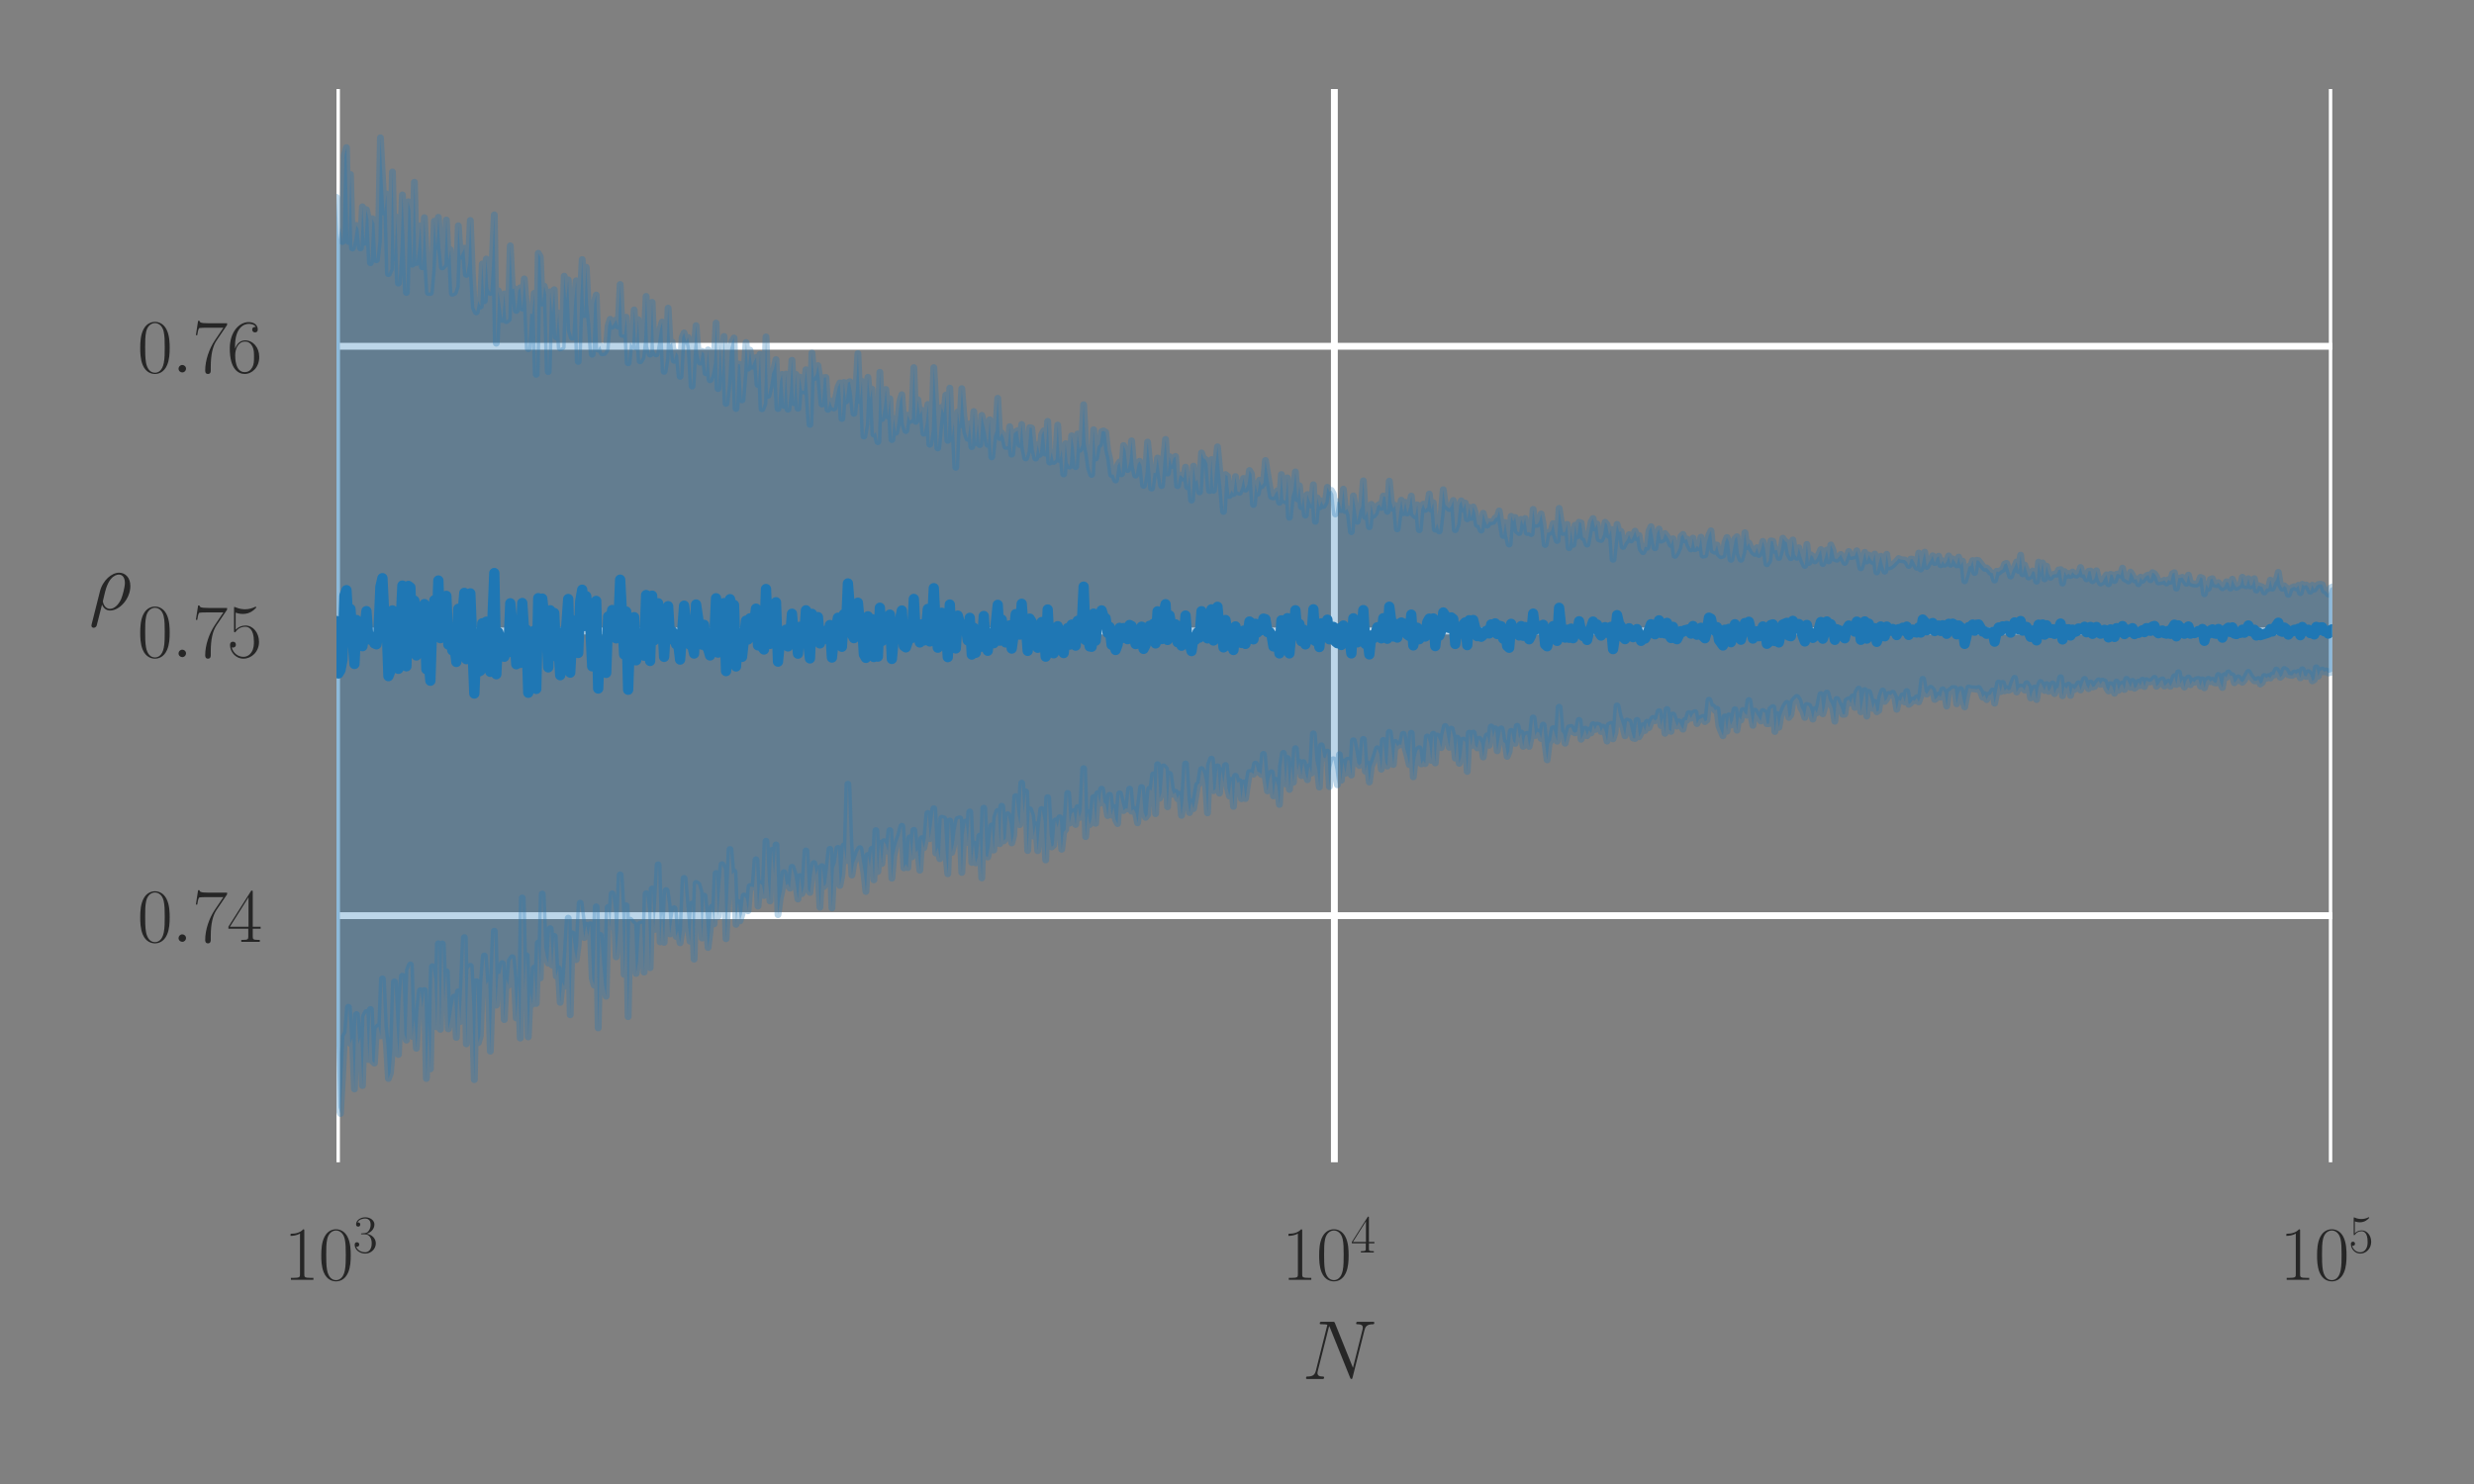 <?xml version="1.0" encoding="utf-8" standalone="no"?>
<!DOCTYPE svg PUBLIC "-//W3C//DTD SVG 1.1//EN"
  "http://www.w3.org/Graphics/SVG/1.1/DTD/svg11.dtd">
<svg height="216pt" version="1.1" viewBox="0 0 360 216" width="360pt" xmlns="http://www.w3.org/2000/svg" xmlns:xlink="http://www.w3.org/1999/xlink">
 <rect x="0" y="0" width="360" height="216" fill="#808080" stroke="none"/>
 <defs>
  <style type="text/css">*{stroke-linecap:butt;stroke-linejoin:round;}</style>
 </defs>
 <g id="figure_1">
  <g id="patch_1">
   <path d="M 0 216 
L 360 216 
L 360 0 
L 0 0 
z
" style="fill:none;"/>
  </g>
  <g id="axes_1">
   <g id="patch_2">
    <path d="M 48.961 169.172 
L 339.376 169.172 
L 339.376 12.96 
L 48.961 12.96 
z
" style="fill:none;opacity:0;"/>
   </g>
   <g id="matplotlib.axis_1">
    <g id="xtick_1">
     <g id="line2d_1">
      <path clip-path="url(#p895c2b9039)" d="M 48.961 169.172 
L 48.961 12.96 
" style="fill:none;stroke:#ffffff;stroke-linecap:round;"/>
     </g>
     <g id="text_1">
      <!-- $\mathdefault{10^{3}}$ -->
      <g style="fill:#262626;" transform="translate(41.298 186.282)scale(0.11 -0.11)">
       <defs>
        <path d="M 1702 4058 
C 1702 4192 1696 4192 1606 4192 
C 1357 3916 979 3827 621 3827 
C 602 3827 570 3827 563 3808 
C 557 3795 557 3782 557 3648 
C 755 3648 1088 3686 1344 3839 
L 1344 461 
C 1344 236 1331 160 781 160 
L 589 160 
L 589 0 
C 896 0 1216 0 1523 0 
C 1830 0 2150 0 2458 0 
L 2458 160 
L 2266 160 
C 1715 160 1702 230 1702 458 
L 1702 4058 
z
" id="CMR17-31" transform="scale(0.016)"/>
        <path d="M 2688 2025 
C 2688 2416 2682 3080 2413 3591 
C 2176 4039 1798 4198 1466 4198 
C 1158 4198 768 4058 525 3597 
C 269 3118 243 2524 243 2025 
C 243 1661 250 1106 448 619 
C 723 -39 1216 -128 1466 -128 
C 1760 -128 2208 -7 2470 600 
C 2662 1042 2688 1559 2688 2025 
z
M 1466 -26 
C 1056 -26 813 325 723 812 
C 653 1188 653 1738 653 2096 
C 653 2588 653 2997 736 3387 
C 858 3929 1216 4096 1466 4096 
C 1728 4096 2067 3923 2189 3400 
C 2272 3036 2278 2607 2278 2096 
C 2278 1680 2278 1169 2202 792 
C 2067 95 1690 -26 1466 -26 
z
" id="CMR17-30" transform="scale(0.016)"/>
        <path d="M 1414 2157 
C 1984 2157 2234 1662 2234 1090 
C 2234 320 1824 25 1453 25 
C 1114 25 563 194 390 693 
C 422 680 454 680 486 680 
C 640 680 755 782 755 948 
C 755 1133 614 1216 486 1216 
C 378 1216 211 1165 211 926 
C 211 335 787 -128 1466 -128 
C 2176 -128 2720 430 2720 1085 
C 2720 1707 2208 2157 1600 2227 
C 2086 2328 2554 2756 2554 3329 
C 2554 3820 2048 4179 1472 4179 
C 890 4179 378 3829 378 3329 
C 378 3110 544 3072 627 3072 
C 762 3072 877 3155 877 3321 
C 877 3486 762 3569 627 3569 
C 602 3569 570 3569 544 3557 
C 730 3959 1235 4032 1459 4032 
C 1683 4032 2106 3925 2106 3320 
C 2106 3143 2080 2828 1862 2550 
C 1670 2304 1453 2304 1242 2284 
C 1210 2284 1062 2269 1037 2269 
C 992 2263 966 2257 966 2208 
C 966 2163 973 2157 1101 2157 
L 1414 2157 
z
" id="CMR17-33" transform="scale(0.016)"/>
       </defs>
       <use transform="scale(0.996)" xlink:href="#CMR17-31"/>
       <use transform="translate(45.69 0)scale(0.996)" xlink:href="#CMR17-30"/>
       <use transform="translate(91.381 36.154)scale(0.697)" xlink:href="#CMR17-33"/>
      </g>
     </g>
    </g>
    <g id="xtick_2">
     <g id="line2d_2">
      <path clip-path="url(#p895c2b9039)" d="M 194.169 169.172 
L 194.169 12.96 
" style="fill:none;stroke:#ffffff;stroke-linecap:round;"/>
     </g>
     <g id="text_2">
      <!-- $\mathdefault{10^{4}}$ -->
      <g style="fill:#262626;" transform="translate(186.505 186.282)scale(0.11 -0.11)">
       <defs>
        <path d="M 2150 4122 
C 2150 4256 2144 4256 2029 4256 
L 128 1254 
L 128 1088 
L 1779 1088 
L 1779 457 
C 1779 224 1766 160 1318 160 
L 1197 160 
L 1197 0 
C 1402 0 1747 0 1965 0 
C 2182 0 2528 0 2733 0 
L 2733 160 
L 2611 160 
C 2163 160 2150 224 2150 457 
L 2150 1088 
L 2803 1088 
L 2803 1254 
L 2150 1254 
L 2150 4122 
z
M 1798 3703 
L 1798 1254 
L 256 1254 
L 1798 3703 
z
" id="CMR17-34" transform="scale(0.016)"/>
       </defs>
       <use transform="scale(0.996)" xlink:href="#CMR17-31"/>
       <use transform="translate(45.69 0)scale(0.996)" xlink:href="#CMR17-30"/>
       <use transform="translate(91.381 36.154)scale(0.697)" xlink:href="#CMR17-34"/>
      </g>
     </g>
    </g>
    <g id="xtick_3">
     <g id="line2d_3">
      <path clip-path="url(#p895c2b9039)" d="M 339.376 169.172 
L 339.376 12.96 
" style="fill:none;stroke:#ffffff;stroke-linecap:round;"/>
     </g>
     <g id="text_3">
      <!-- $\mathdefault{10^{5}}$ -->
      <g style="fill:#262626;" transform="translate(331.713 186.282)scale(0.11 -0.11)">
       <defs>
        <path d="M 730 3692 
C 794 3666 1056 3584 1325 3584 
C 1920 3584 2246 3911 2432 4100 
C 2432 4157 2432 4192 2394 4192 
C 2387 4192 2374 4192 2323 4163 
C 2099 4058 1837 3973 1517 3973 
C 1325 3973 1037 3999 723 4139 
C 653 4171 640 4171 634 4171 
C 602 4171 595 4164 595 4037 
L 595 2203 
C 595 2089 595 2057 659 2057 
C 691 2057 704 2070 736 2114 
C 941 2401 1222 2522 1542 2522 
C 1766 2522 2246 2382 2246 1289 
C 2246 1085 2246 715 2054 421 
C 1894 159 1645 25 1370 25 
C 947 25 518 320 403 814 
C 429 807 480 795 506 795 
C 589 795 749 840 749 1038 
C 749 1210 627 1280 506 1280 
C 358 1280 262 1190 262 1011 
C 262 454 704 -128 1382 -128 
C 2042 -128 2669 440 2669 1264 
C 2669 2030 2170 2624 1549 2624 
C 1222 2624 947 2503 730 2274 
L 730 3692 
z
" id="CMR17-35" transform="scale(0.016)"/>
       </defs>
       <use transform="scale(0.996)" xlink:href="#CMR17-31"/>
       <use transform="translate(45.69 0)scale(0.996)" xlink:href="#CMR17-30"/>
       <use transform="translate(91.381 36.154)scale(0.697)" xlink:href="#CMR17-35"/>
      </g>
     </g>
    </g>
    <g id="xtick_4"/>
    <g id="xtick_5"/>
    <g id="xtick_6"/>
    <g id="xtick_7"/>
    <g id="xtick_8"/>
    <g id="xtick_9"/>
    <g id="xtick_10"/>
    <g id="xtick_11"/>
    <g id="xtick_12"/>
    <g id="xtick_13"/>
    <g id="xtick_14"/>
    <g id="xtick_15"/>
    <g id="xtick_16"/>
    <g id="xtick_17"/>
    <g id="xtick_18"/>
    <g id="xtick_19"/>
    <g id="text_4">
     <!-- $N$ -->
     <g style="fill:#262626;" transform="translate(189.482 200.715)scale(0.12 -0.12)">
      <defs>
       <path d="M 4736 3698 
C 4806 3974 4909 4166 5395 4166 
C 5414 4166 5491 4166 5491 4279 
C 5491 4352 5434 4352 5408 4352 
C 5280 4352 4954 4352 4826 4352 
L 4518 4352 
C 4429 4352 4314 4352 4224 4352 
C 4186 4352 4109 4352 4109 4230 
C 4109 4166 4160 4166 4205 4166 
C 4589 4166 4614 4019 4614 3903 
C 4614 3846 4608 3826 4589 3737 
L 3866 850 
L 2496 4249 
C 2451 4352 2445 4352 2304 4352 
L 1523 4352 
C 1395 4352 1338 4352 1338 4230 
C 1338 4166 1382 4166 1504 4166 
C 1536 4166 1914 4166 1914 4115 
C 1914 4102 1901 4051 1894 4032 
L 1043 635 
C 966 320 813 186 390 186 
C 358 186 294 186 294 67 
C 294 0 358 0 378 0 
C 506 0 832 0 960 0 
L 1267 0 
C 1357 0 1466 0 1555 0 
C 1600 0 1670 0 1670 122 
C 1670 180 1606 186 1581 186 
C 1370 186 1165 224 1165 454 
C 1165 505 1178 562 1190 613 
L 2054 4032 
C 2093 3968 2093 3956 2118 3898 
L 3642 115 
C 3674 38 3686 0 3744 0 
C 3808 0 3814 19 3840 128 
L 4736 3698 
z
" id="CMMI12-4e" transform="scale(0.016)"/>
      </defs>
      <use transform="scale(0.996)" xlink:href="#CMMI12-4e"/>
     </g>
    </g>
   </g>
   <g id="matplotlib.axis_2">
    <g id="ytick_1">
     <g id="line2d_4">
      <path clip-path="url(#p895c2b9039)" d="M 48.961 133.279 
L 339.376 133.279 
" style="fill:none;stroke:#ffffff;stroke-linecap:round;"/>
     </g>
     <g id="text_5">
      <!-- $\mathdefault{0.74}$ -->
      <g style="fill:#262626;" transform="translate(19.979 137.084)scale(0.11 -0.11)">
       <defs>
        <path d="M 1178 307 
C 1178 492 1024 619 870 619 
C 685 619 557 466 557 313 
C 557 128 710 0 864 0 
C 1050 0 1178 153 1178 307 
z
" id="CMMI12-3a" transform="scale(0.016)"/>
        <path d="M 2886 3941 
L 2886 4081 
L 1382 4081 
C 634 4081 621 4165 595 4288 
L 480 4288 
L 294 3094 
L 410 3094 
C 429 3215 474 3540 550 3661 
C 589 3712 1062 3712 1171 3712 
L 2579 3712 
L 1869 2661 
C 1395 1954 1069 999 1069 165 
C 1069 89 1069 -128 1299 -128 
C 1530 -128 1530 89 1530 171 
L 1530 465 
C 1530 1508 1709 2196 2003 2636 
L 2886 3941 
z
" id="CMR17-37" transform="scale(0.016)"/>
       </defs>
       <use transform="scale(0.996)" xlink:href="#CMR17-30"/>
       <use transform="translate(45.69 0)scale(0.996)" xlink:href="#CMMI12-3a"/>
       <use transform="translate(72.788 0)scale(0.996)" xlink:href="#CMR17-37"/>
       <use transform="translate(118.478 0)scale(0.996)" xlink:href="#CMR17-34"/>
      </g>
     </g>
    </g>
    <g id="ytick_2">
     <g id="line2d_5">
      <path clip-path="url(#p895c2b9039)" d="M 48.961 91.84 
L 339.376 91.84 
" style="fill:none;stroke:#ffffff;stroke-linecap:round;"/>
     </g>
     <g id="text_6">
      <!-- $\mathdefault{0.75}$ -->
      <g style="fill:#262626;" transform="translate(19.979 95.646)scale(0.11 -0.11)">
       <use transform="scale(0.996)" xlink:href="#CMR17-30"/>
       <use transform="translate(45.69 0)scale(0.996)" xlink:href="#CMMI12-3a"/>
       <use transform="translate(72.788 0)scale(0.996)" xlink:href="#CMR17-37"/>
       <use transform="translate(118.478 0)scale(0.996)" xlink:href="#CMR17-35"/>
      </g>
     </g>
    </g>
    <g id="ytick_3">
     <g id="line2d_6">
      <path clip-path="url(#p895c2b9039)" d="M 48.961 50.402 
L 339.376 50.402 
" style="fill:none;stroke:#ffffff;stroke-linecap:round;"/>
     </g>
     <g id="text_7">
      <!-- $\mathdefault{0.76}$ -->
      <g style="fill:#262626;" transform="translate(19.979 54.207)scale(0.11 -0.11)">
       <defs>
        <path d="M 678 2176 
C 678 3690 1395 4032 1811 4032 
C 1946 4032 2272 4009 2400 3776 
C 2298 3776 2106 3776 2106 3553 
C 2106 3381 2246 3323 2336 3323 
C 2394 3323 2566 3348 2566 3560 
C 2566 3954 2246 4179 1805 4179 
C 1043 4179 243 3390 243 1984 
C 243 253 966 -128 1478 -128 
C 2099 -128 2688 427 2688 1283 
C 2688 2081 2170 2662 1517 2662 
C 1126 2662 838 2407 678 1960 
L 678 2176 
z
M 1478 25 
C 691 25 691 1200 691 1436 
C 691 1896 909 2560 1504 2560 
C 1613 2560 1926 2560 2138 2120 
C 2253 1870 2253 1609 2253 1289 
C 2253 944 2253 690 2118 434 
C 1978 171 1773 25 1478 25 
z
" id="CMR17-36" transform="scale(0.016)"/>
       </defs>
       <use transform="scale(0.996)" xlink:href="#CMR17-30"/>
       <use transform="translate(45.69 0)scale(0.996)" xlink:href="#CMMI12-3a"/>
       <use transform="translate(72.788 0)scale(0.996)" xlink:href="#CMR17-37"/>
       <use transform="translate(118.478 0)scale(0.996)" xlink:href="#CMR17-36"/>
      </g>
     </g>
    </g>
    <g id="text_8">
     <!-- $\rho$ -->
     <g style="fill:#262626;" transform="translate(12.96 88.741)scale(0.12 -0.12)">
      <defs>
       <path d="M 198 -1107 
C 192 -1139 179 -1177 179 -1216 
C 179 -1312 256 -1376 352 -1376 
C 448 -1376 538 -1312 576 -1222 
C 602 -1164 781 -397 986 390 
C 1114 70 1350 -64 1600 -64 
C 2323 -64 3142 830 3142 1795 
C 3142 2478 2726 2816 2285 2816 
C 1722 2816 1037 2235 826 1385 
L 198 -1107 
z
M 1594 64 
C 1158 64 1050 569 1050 645 
C 1050 684 1210 1295 1229 1391 
C 1555 2670 2182 2670 2278 2670 
C 2566 2670 2726 2410 2726 2036 
C 2726 1712 2554 1084 2445 819 
C 2253 381 1920 64 1594 64 
z
" id="CMMI12-1a" transform="scale(0.016)"/>
      </defs>
      <use transform="scale(0.996)" xlink:href="#CMMI12-1a"/>
     </g>
    </g>
   </g>
   <g id="PolyCollection_1">
    <defs>
     <path d="M 48.961 -187.273 
L 48.961 -63.943 
L 49.252 -54.838 
L 49.543 -53.929 
L 49.834 -59.2 
L 50.124 -65.167 
L 50.415 -65.681 
L 50.706 -69.391 
L 50.996 -64.116 
L 51.287 -64.938 
L 51.578 -57.498 
L 51.868 -68.33 
L 52.159 -64.059 
L 52.45 -65.055 
L 52.741 -57.998 
L 53.031 -68.038 
L 53.322 -68.618 
L 53.613 -61.79 
L 53.903 -69.068 
L 54.194 -61.534 
L 54.485 -61.263 
L 54.776 -66.25 
L 55.066 -66.577 
L 55.357 -65.24 
L 55.648 -73.516 
L 55.938 -66.669 
L 56.229 -63.979 
L 56.52 -59.024 
L 56.81 -59.813 
L 57.101 -63.349 
L 57.392 -73.083 
L 57.683 -67.15 
L 57.973 -62.515 
L 58.264 -70.114 
L 58.555 -73.907 
L 58.845 -65.45 
L 59.136 -64.608 
L 59.427 -74.801 
L 59.718 -75.551 
L 60.008 -65.149 
L 60.299 -67.677 
L 60.59 -63.423 
L 60.88 -68.593 
L 61.171 -71.803 
L 61.462 -69.407 
L 61.752 -71.823 
L 62.043 -59.025 
L 62.334 -67.209 
L 62.625 -60.42 
L 62.915 -75.293 
L 63.206 -73.453 
L 63.497 -66.552 
L 63.787 -78.634 
L 64.078 -66.186 
L 64.369 -78.611 
L 64.66 -70.294 
L 64.95 -74.566 
L 65.241 -66.25 
L 65.532 -67.455 
L 65.822 -69.377 
L 66.113 -70.882 
L 66.404 -65.004 
L 66.694 -71.64 
L 66.985 -67.316 
L 67.276 -72.402 
L 67.567 -79.531 
L 67.857 -64.063 
L 68.148 -74.972 
L 68.439 -75.352 
L 68.729 -69.454 
L 69.02 -58.853 
L 69.311 -73.113 
L 69.602 -64.242 
L 69.892 -65.288 
L 70.183 -72.982 
L 70.474 -76.861 
L 70.764 -72.722 
L 71.055 -73.16 
L 71.346 -62.999 
L 71.636 -72.342 
L 71.927 -80.462 
L 72.218 -69.697 
L 72.509 -74.252 
L 72.799 -74.28 
L 73.09 -75.753 
L 73.381 -67.6 
L 73.671 -73.486 
L 73.962 -72.574 
L 74.253 -76.16 
L 74.544 -76.611 
L 74.834 -73.439 
L 75.125 -67.827 
L 75.416 -72.875 
L 75.706 -64.903 
L 75.997 -85.3 
L 76.288 -72.074 
L 76.578 -76.909 
L 76.869 -65.083 
L 77.16 -71.568 
L 77.451 -69.813 
L 77.741 -75.1 
L 78.032 -69.942 
L 78.323 -78.743 
L 78.613 -73.656 
L 78.904 -85.868 
L 79.195 -78.049 
L 79.485 -76.647 
L 79.776 -75.821 
L 80.067 -80.832 
L 80.358 -75.523 
L 80.648 -79.712 
L 80.939 -73.938 
L 81.23 -75.04 
L 81.52 -70.101 
L 81.811 -73.01 
L 82.102 -72.432 
L 82.393 -77.064 
L 82.683 -82.36 
L 82.974 -68.301 
L 83.265 -80.082 
L 83.555 -77.759 
L 83.846 -76.333 
L 84.137 -78.539 
L 84.427 -84.542 
L 84.718 -82.116 
L 85.009 -79.549 
L 85.3 -81.348 
L 85.59 -79.771 
L 85.881 -81.406 
L 86.172 -73.593 
L 86.462 -72.61 
L 86.753 -84.01 
L 87.044 -66.388 
L 87.335 -79.866 
L 87.625 -75.754 
L 87.916 -72.55 
L 88.207 -70.996 
L 88.497 -83.917 
L 88.788 -81.064 
L 89.079 -85.903 
L 89.369 -83.426 
L 89.66 -76.732 
L 89.951 -80.308 
L 90.242 -88.66 
L 90.532 -83.319 
L 90.823 -74.176 
L 91.114 -84.156 
L 91.404 -68.023 
L 91.695 -82.063 
L 91.986 -81.687 
L 92.277 -81.443 
L 92.567 -74.313 
L 92.858 -76.141 
L 93.149 -81.491 
L 93.439 -81.549 
L 93.73 -74.509 
L 94.021 -85.919 
L 94.311 -83.525 
L 94.602 -75.151 
L 94.893 -86.606 
L 95.184 -80.69 
L 95.474 -84.476 
L 95.765 -90.126 
L 96.056 -78.907 
L 96.346 -82.982 
L 96.637 -78.84 
L 96.928 -86.378 
L 97.219 -84.384 
L 97.509 -80.067 
L 97.8 -82.046 
L 98.091 -83.736 
L 98.381 -79.696 
L 98.672 -80.531 
L 98.963 -78.778 
L 99.253 -80.789 
L 99.544 -88.149 
L 99.835 -84.564 
L 100.126 -81.126 
L 100.416 -78.995 
L 100.707 -84.424 
L 100.998 -76.391 
L 101.288 -87.418 
L 101.579 -87.216 
L 101.87 -86.161 
L 102.161 -79.47 
L 102.451 -85.57 
L 102.742 -82.214 
L 103.033 -78.095 
L 103.323 -80.475 
L 103.614 -83.956 
L 103.905 -81.528 
L 104.195 -88.869 
L 104.486 -82.59 
L 104.777 -86.652 
L 105.068 -90.155 
L 105.358 -89.399 
L 105.649 -79.365 
L 105.94 -85.1 
L 106.23 -92.362 
L 106.521 -88.707 
L 106.812 -89.081 
L 107.103 -81.46 
L 107.393 -84.659 
L 107.684 -81.972 
L 107.975 -82.986 
L 108.265 -85.582 
L 108.556 -85.172 
L 108.847 -83.43 
L 109.137 -86.966 
L 109.428 -86.921 
L 109.719 -86.862 
L 110.01 -90.87 
L 110.3 -84.118 
L 110.591 -87.426 
L 110.882 -87.151 
L 111.172 -85.655 
L 111.463 -93.567 
L 111.754 -87.596 
L 112.045 -84.864 
L 112.335 -92.242 
L 112.626 -88.659 
L 112.917 -93.02 
L 113.207 -82.869 
L 113.498 -85.074 
L 113.789 -86.41 
L 114.079 -88.99 
L 114.37 -87.14 
L 114.661 -87.384 
L 114.952 -86.73 
L 115.242 -89.768 
L 115.533 -88.84 
L 115.824 -87.102 
L 116.114 -85.147 
L 116.405 -88.423 
L 116.696 -85.94 
L 116.987 -86.995 
L 117.277 -92.148 
L 117.568 -86.517 
L 117.859 -86.11 
L 118.149 -88.68 
L 118.44 -90.317 
L 118.731 -88.646 
L 119.021 -89.571 
L 119.312 -83.954 
L 119.603 -89.858 
L 119.894 -86.972 
L 120.184 -87.35 
L 120.475 -89.45 
L 120.766 -92.387 
L 121.056 -83.836 
L 121.347 -89.636 
L 121.638 -90.458 
L 121.929 -92.521 
L 122.219 -87.122 
L 122.51 -88.637 
L 122.801 -92.88 
L 123.091 -90.726 
L 123.382 -101.855 
L 123.673 -93.479 
L 123.963 -88.637 
L 124.254 -90.411 
L 124.545 -91.104 
L 124.836 -92.018 
L 125.126 -92.487 
L 125.417 -90.705 
L 125.708 -88.979 
L 125.998 -86.245 
L 126.289 -91.495 
L 126.58 -89.913 
L 126.871 -92.396 
L 127.161 -87.938 
L 127.452 -95.103 
L 127.743 -89.159 
L 128.033 -93.266 
L 128.324 -90.309 
L 128.615 -93.493 
L 128.905 -93.079 
L 129.196 -92.098 
L 129.487 -95.11 
L 129.778 -88.171 
L 130.068 -91.47 
L 130.359 -92.752 
L 130.65 -93.673 
L 130.94 -94.523 
L 131.231 -95.733 
L 131.522 -89.675 
L 131.813 -90.234 
L 132.103 -89.715 
L 132.394 -94.063 
L 132.685 -91.285 
L 132.975 -95.148 
L 133.266 -91.932 
L 133.557 -92.293 
L 133.847 -89.337 
L 134.138 -93.935 
L 134.429 -92.609 
L 134.72 -93.985 
L 135.01 -97.591 
L 135.301 -93.943 
L 135.592 -95.831 
L 135.882 -98.287 
L 136.173 -91.84 
L 136.464 -92.666 
L 136.755 -91.013 
L 137.045 -96.909 
L 137.336 -96.822 
L 137.627 -91.727 
L 137.917 -88.822 
L 138.208 -96.503 
L 138.499 -91.931 
L 138.789 -93.096 
L 139.08 -95.264 
L 139.371 -96.75 
L 139.662 -96.82 
L 139.952 -89.016 
L 140.243 -94.577 
L 140.534 -96.347 
L 140.824 -93.372 
L 141.115 -97.821 
L 141.406 -90.469 
L 141.697 -93.156 
L 141.987 -90.401 
L 142.278 -91.253 
L 142.569 -94.306 
L 142.859 -88.216 
L 143.15 -98.369 
L 143.441 -91.433 
L 143.731 -91.262 
L 144.022 -92.69 
L 144.313 -95.781 
L 144.604 -92.274 
L 144.894 -97.027 
L 145.185 -97.898 
L 145.476 -93.194 
L 145.766 -98.649 
L 146.057 -93.611 
L 146.348 -93.964 
L 146.639 -97.419 
L 146.929 -96.042 
L 147.22 -93.312 
L 147.511 -94.419 
L 147.801 -100.06 
L 148.092 -97.405 
L 148.383 -95.969 
L 148.673 -102.015 
L 148.964 -97.635 
L 149.255 -100.738 
L 149.546 -92.21 
L 149.836 -98.147 
L 150.127 -97.28 
L 150.418 -94.298 
L 150.708 -95.961 
L 150.999 -92.183 
L 151.29 -95.512 
L 151.581 -98.178 
L 151.871 -96.464 
L 152.162 -90.832 
L 152.453 -99.898 
L 152.743 -94.494 
L 153.034 -92.729 
L 153.325 -92.999 
L 153.615 -96.527 
L 153.906 -95.578 
L 154.197 -96.978 
L 154.488 -92.389 
L 154.778 -94.887 
L 155.069 -95.26 
L 155.36 -100.524 
L 155.65 -96.197 
L 155.941 -97.596 
L 156.232 -97.864 
L 156.523 -95.996 
L 156.813 -98.458 
L 157.104 -97.013 
L 157.395 -97.967 
L 157.685 -104.132 
L 157.976 -94.227 
L 158.267 -97.741 
L 158.557 -95.979 
L 158.848 -96.796 
L 159.139 -99.922 
L 159.43 -96.16 
L 159.72 -100.488 
L 160.011 -99.06 
L 160.302 -101.135 
L 160.592 -99.175 
L 160.883 -98.949 
L 161.174 -97.291 
L 161.464 -100.247 
L 161.755 -97.364 
L 162.046 -98.498 
L 162.337 -96.665 
L 162.627 -96.121 
L 162.918 -100.465 
L 163.209 -99.182 
L 163.499 -98.018 
L 163.79 -98.345 
L 164.081 -98.284 
L 164.372 -101.149 
L 164.662 -97.928 
L 164.953 -98.228 
L 165.244 -97.676 
L 165.534 -96.236 
L 165.825 -98.932 
L 166.116 -101.371 
L 166.406 -97.759 
L 166.697 -97.035 
L 166.988 -97.405 
L 167.279 -101.142 
L 167.569 -100.901 
L 167.86 -103.239 
L 168.151 -97.562 
L 168.441 -104.705 
L 168.732 -99.812 
L 169.023 -100.637 
L 169.314 -104.385 
L 169.604 -104.064 
L 169.895 -98.574 
L 170.186 -103.303 
L 170.476 -101.097 
L 170.767 -100.376 
L 171.058 -100.68 
L 171.348 -99.744 
L 171.639 -100.4 
L 171.93 -97.312 
L 172.221 -99.674 
L 172.511 -104.805 
L 172.802 -99.623 
L 173.093 -97.727 
L 173.383 -99.271 
L 173.674 -98.304 
L 173.965 -99.855 
L 174.256 -101.713 
L 174.546 -101.998 
L 174.837 -103.993 
L 175.128 -103.37 
L 175.418 -101.93 
L 175.709 -97.681 
L 176 -104.683 
L 176.29 -105.508 
L 176.581 -100.917 
L 176.872 -101.122 
L 177.163 -104.392 
L 177.453 -100.558 
L 177.744 -103.811 
L 178.035 -101.999 
L 178.325 -104.583 
L 178.616 -101.304 
L 178.907 -100.134 
L 179.198 -102.446 
L 179.488 -98.628 
L 179.779 -103.016 
L 180.07 -102.033 
L 180.36 -102.243 
L 180.651 -99.744 
L 180.942 -102.036 
L 181.232 -99.765 
L 181.523 -101.784 
L 181.814 -103.556 
L 182.105 -103.595 
L 182.395 -103.325 
L 182.686 -104.796 
L 182.977 -103.68 
L 183.267 -103.59 
L 183.558 -103.273 
L 183.849 -106.205 
L 184.14 -102.768 
L 184.43 -100.882 
L 184.721 -102.617 
L 185.012 -103.527 
L 185.302 -100.154 
L 185.593 -102.455 
L 185.884 -101.575 
L 186.174 -98.908 
L 186.465 -104.479 
L 186.756 -106.349 
L 187.047 -101.91 
L 187.337 -105.611 
L 187.628 -101.094 
L 187.919 -104.577 
L 188.209 -102.141 
L 188.5 -107.039 
L 188.791 -103.843 
L 189.082 -105.059 
L 189.372 -103.11 
L 189.663 -105.003 
L 189.954 -103.402 
L 190.244 -102.504 
L 190.535 -104.438 
L 190.826 -103.469 
L 191.116 -109.186 
L 191.407 -105.296 
L 191.698 -103.999 
L 191.989 -101.44 
L 192.279 -107.449 
L 192.57 -105.769 
L 192.861 -105.641 
L 193.151 -106.529 
L 193.442 -101.518 
L 193.733 -104.311 
L 194.024 -105.42 
L 194.314 -104.045 
L 194.605 -101.778 
L 194.896 -106.155 
L 195.186 -102.43 
L 195.477 -105.1 
L 195.768 -103.449 
L 196.058 -105.345 
L 196.349 -105.353 
L 196.64 -103.188 
L 196.931 -108.187 
L 197.221 -106.691 
L 197.512 -104.889 
L 197.803 -104.583 
L 198.093 -104.938 
L 198.384 -108.381 
L 198.675 -103.752 
L 198.966 -104.827 
L 199.256 -102.176 
L 199.547 -104.429 
L 199.838 -105.155 
L 200.128 -106.017 
L 200.419 -107.021 
L 200.71 -106.251 
L 201 -104.039 
L 201.291 -108.235 
L 201.582 -105.036 
L 201.873 -104.498 
L 202.163 -109.411 
L 202.454 -107.265 
L 202.745 -104.725 
L 203.035 -107.935 
L 203.326 -107.39 
L 203.617 -107.669 
L 203.908 -107.59 
L 204.198 -109.125 
L 204.489 -106.982 
L 204.78 -105.96 
L 205.07 -104.717 
L 205.361 -109.279 
L 205.652 -102.931 
L 205.942 -105.501 
L 206.233 -106.742 
L 206.524 -107.033 
L 206.815 -104.81 
L 207.105 -105.318 
L 207.396 -104.855 
L 207.687 -108.734 
L 207.977 -107.815 
L 208.268 -105.327 
L 208.559 -109.135 
L 208.85 -104.948 
L 209.14 -108.874 
L 209.431 -108.241 
L 209.722 -107.183 
L 210.012 -108.986 
L 210.303 -110.258 
L 210.594 -108.689 
L 210.884 -107.228 
L 211.175 -109.877 
L 211.466 -108.646 
L 211.757 -105.649 
L 212.047 -108.568 
L 212.338 -104.899 
L 212.629 -105.846 
L 212.919 -108.285 
L 213.21 -108.023 
L 213.501 -103.719 
L 213.792 -109.292 
L 214.082 -107.463 
L 214.373 -109.298 
L 214.664 -107.525 
L 214.954 -107.148 
L 215.245 -108.412 
L 215.536 -107.8 
L 215.826 -105.822 
L 216.117 -107.913 
L 216.408 -108.902 
L 216.699 -107.523 
L 216.989 -110.185 
L 217.28 -108.672 
L 217.571 -109.921 
L 217.861 -106.721 
L 218.152 -108.211 
L 218.443 -109.91 
L 218.734 -108.034 
L 219.024 -107.814 
L 219.315 -105.907 
L 219.606 -106.635 
L 219.896 -109.547 
L 220.187 -108.103 
L 220.478 -107.795 
L 220.768 -110.291 
L 221.059 -108.54 
L 221.35 -109.327 
L 221.641 -107.371 
L 221.931 -108.935 
L 222.222 -109.127 
L 222.513 -107.361 
L 222.803 -108.703 
L 223.094 -111.503 
L 223.385 -108.944 
L 223.676 -109.493 
L 223.966 -109.375 
L 224.257 -108.502 
L 224.548 -110.454 
L 224.838 -107.637 
L 225.129 -105.407 
L 225.42 -107.794 
L 225.71 -108.295 
L 226.001 -109.942 
L 226.292 -109.001 
L 226.583 -108.119 
L 226.873 -113.061 
L 227.164 -109.542 
L 227.455 -109.201 
L 227.745 -107.819 
L 228.036 -109.007 
L 228.327 -110.066 
L 228.618 -110.132 
L 228.908 -109.464 
L 229.199 -109.331 
L 229.49 -109.522 
L 229.78 -111.144 
L 230.071 -108.399 
L 230.362 -109.059 
L 230.652 -109.869 
L 230.943 -108.913 
L 231.234 -109.735 
L 231.525 -109.315 
L 231.815 -110.524 
L 232.106 -109.813 
L 232.397 -110.46 
L 232.687 -110.369 
L 232.978 -109.524 
L 233.269 -110.161 
L 233.56 -109.446 
L 233.85 -108.135 
L 234.141 -110.442 
L 234.432 -110.57 
L 234.722 -108.459 
L 235.013 -109.416 
L 235.304 -113.25 
L 235.594 -111.861 
L 235.885 -110.976 
L 236.176 -110.081 
L 236.467 -108.909 
L 236.757 -111.05 
L 237.048 -110.937 
L 237.339 -109.678 
L 237.629 -108.579 
L 237.92 -108.507 
L 238.211 -111.147 
L 238.501 -108.761 
L 238.792 -109.33 
L 239.083 -110.381 
L 239.374 -109.681 
L 239.664 -110.869 
L 239.955 -110.094 
L 240.246 -110.944 
L 240.536 -111.435 
L 240.827 -111.098 
L 241.118 -111.329 
L 241.409 -112.418 
L 241.699 -110.388 
L 241.99 -111.51 
L 242.281 -109.263 
L 242.571 -112.728 
L 242.862 -109.816 
L 243.153 -109.546 
L 243.443 -111.931 
L 243.734 -111.035 
L 244.025 -110.314 
L 244.316 -110.934 
L 244.606 -110.334 
L 244.897 -109.871 
L 245.188 -111.14 
L 245.478 -111.17 
L 245.769 -112.153 
L 246.06 -111.461 
L 246.351 -112.08 
L 246.641 -112.287 
L 246.932 -110.681 
L 247.223 -111.26 
L 247.513 -111.43 
L 247.804 -111.59 
L 248.095 -110.965 
L 248.385 -111.201 
L 248.676 -114.081 
L 248.967 -113.15 
L 249.258 -113.108 
L 249.548 -112.604 
L 249.839 -112.764 
L 250.13 -110.334 
L 250.42 -109.601 
L 250.711 -108.916 
L 251.002 -111.654 
L 251.293 -109.564 
L 251.583 -111.802 
L 251.874 -110.473 
L 252.165 -111.149 
L 252.455 -112.71 
L 252.746 -109.716 
L 253.037 -111.713 
L 253.327 -111.19 
L 253.618 -112.594 
L 253.909 -112.154 
L 254.2 -111.9 
L 254.49 -114.035 
L 254.781 -111.915 
L 255.072 -110.421 
L 255.362 -112.49 
L 255.653 -111.945 
L 255.944 -111.498 
L 256.235 -111.053 
L 256.525 -112.439 
L 256.816 -112.258 
L 257.107 -110.655 
L 257.397 -110.664 
L 257.688 -112.797 
L 257.979 -113.017 
L 258.269 -109.529 
L 258.56 -112.018 
L 258.851 -110.139 
L 259.142 -111.727 
L 259.432 -112.534 
L 259.723 -113.204 
L 260.014 -113.629 
L 260.304 -111.583 
L 260.595 -111.965 
L 260.886 -113.858 
L 261.177 -114.222 
L 261.467 -114.494 
L 261.758 -114.062 
L 262.049 -112.965 
L 262.339 -112.47 
L 262.63 -111.579 
L 262.921 -113.32 
L 263.211 -113.221 
L 263.502 -112.516 
L 263.793 -111.33 
L 264.084 -112.712 
L 264.374 -112.245 
L 264.665 -113.374 
L 264.956 -114.91 
L 265.246 -112.104 
L 265.537 -113.128 
L 265.828 -115.123 
L 266.119 -114.111 
L 266.409 -113.613 
L 266.7 -112.866 
L 266.991 -111.022 
L 267.281 -114.205 
L 267.572 -113.567 
L 267.863 -112.992 
L 268.153 -112.028 
L 268.444 -112.055 
L 268.735 -113.995 
L 269.026 -114.173 
L 269.316 -113.668 
L 269.607 -114.567 
L 269.898 -113.04 
L 270.188 -115.201 
L 270.479 -115.702 
L 270.77 -112.391 
L 271.061 -113.859 
L 271.351 -115.494 
L 271.642 -111.768 
L 271.933 -115.227 
L 272.223 -114.187 
L 272.514 -112.885 
L 272.805 -113.764 
L 273.095 -112.4 
L 273.386 -112.591 
L 273.677 -114.581 
L 273.968 -115.428 
L 274.258 -113.908 
L 274.549 -114.276 
L 274.84 -114.938 
L 275.13 -114.819 
L 275.421 -115.112 
L 275.712 -114.48 
L 276.003 -112.76 
L 276.293 -114.148 
L 276.584 -113.993 
L 276.875 -114.74 
L 277.165 -113.823 
L 277.456 -115.347 
L 277.747 -113.477 
L 278.037 -113.688 
L 278.328 -114.108 
L 278.619 -114.004 
L 278.91 -114.446 
L 279.2 -113.845 
L 279.491 -114.683 
L 279.782 -117.128 
L 280.072 -115.337 
L 280.363 -114.969 
L 280.654 -115.392 
L 280.945 -115.835 
L 281.235 -115.522 
L 281.526 -114.189 
L 281.817 -114.409 
L 282.107 -114.853 
L 282.398 -114.536 
L 282.689 -115.605 
L 282.979 -115.118 
L 283.27 -113.23 
L 283.561 -115.314 
L 283.852 -115.516 
L 284.142 -115.786 
L 284.433 -115.787 
L 284.724 -113.565 
L 285.014 -114.996 
L 285.305 -115.649 
L 285.596 -114.174 
L 285.887 -113.107 
L 286.177 -114.636 
L 286.468 -115.874 
L 286.759 -115.782 
L 287.049 -115.761 
L 287.34 -115.736 
L 287.631 -115.669 
L 287.921 -115.8 
L 288.212 -115.308 
L 288.503 -114.523 
L 288.794 -114.902 
L 289.084 -114.17 
L 289.375 -114.821 
L 289.666 -114.899 
L 289.956 -115.435 
L 290.247 -113.647 
L 290.538 -115.151 
L 290.829 -116.603 
L 291.119 -115.333 
L 291.41 -116.538 
L 291.701 -115.444 
L 291.991 -115.781 
L 292.282 -115.519 
L 292.573 -115.682 
L 292.863 -116.602 
L 293.154 -117.284 
L 293.445 -115.279 
L 293.736 -115.829 
L 294.026 -116.015 
L 294.317 -115.956 
L 294.608 -115.561 
L 294.898 -116.499 
L 295.189 -116.03 
L 295.48 -114.421 
L 295.771 -115.355 
L 296.061 -115.871 
L 296.352 -114.179 
L 296.643 -115.962 
L 296.933 -116.673 
L 297.224 -116.142 
L 297.515 -115.502 
L 297.805 -116.369 
L 298.096 -115.371 
L 298.387 -115.773 
L 298.678 -116.457 
L 298.968 -115.045 
L 299.259 -115.786 
L 299.55 -115.922 
L 299.84 -117.369 
L 300.131 -114.729 
L 300.422 -116.117 
L 300.713 -115.745 
L 301.003 -116.293 
L 301.294 -114.779 
L 301.585 -115.966 
L 301.875 -115.64 
L 302.166 -115.963 
L 302.457 -116.488 
L 302.747 -115.577 
L 303.038 -116.383 
L 303.329 -117.117 
L 303.62 -116.205 
L 303.91 -115.759 
L 304.201 -116.596 
L 304.492 -116.015 
L 304.782 -116.083 
L 305.073 -116.549 
L 305.364 -116.915 
L 305.655 -116.396 
L 305.945 -116.873 
L 306.236 -116.764 
L 306.527 -115.888 
L 306.817 -115.429 
L 307.108 -116.362 
L 307.399 -116.016 
L 307.689 -115.097 
L 307.98 -116.725 
L 308.271 -115.518 
L 308.562 -116.271 
L 308.852 -116.442 
L 309.143 -115.642 
L 309.434 -117.13 
L 309.724 -116.606 
L 310.015 -115.957 
L 310.306 -116.831 
L 310.597 -115.822 
L 310.887 -116.033 
L 311.178 -116.721 
L 311.469 -116.202 
L 311.759 -117.006 
L 312.05 -116.066 
L 312.341 -116.936 
L 312.631 -116.769 
L 312.922 -116.75 
L 313.213 -116.929 
L 313.504 -117.278 
L 313.794 -116.112 
L 314.085 -116.372 
L 314.376 -116.885 
L 314.666 -117.055 
L 314.957 -116.148 
L 315.248 -116.399 
L 315.538 -116.729 
L 315.829 -116.115 
L 316.12 -116.695 
L 316.411 -117.509 
L 316.701 -116.37 
L 316.992 -118.09 
L 317.283 -116.483 
L 317.573 -117.097 
L 317.864 -115.997 
L 318.155 -116.952 
L 318.446 -117.329 
L 318.736 -116.337 
L 319.027 -116.907 
L 319.318 -116.697 
L 319.608 -117.066 
L 319.899 -117.119 
L 320.19 -116.125 
L 320.48 -117.053 
L 320.771 -115.886 
L 321.062 -116.881 
L 321.353 -117.136 
L 321.643 -116.785 
L 321.934 -117.002 
L 322.225 -116.619 
L 322.515 -116.604 
L 322.806 -117.687 
L 323.097 -116.574 
L 323.388 -115.94 
L 323.678 -117.668 
L 323.969 -117.394 
L 324.26 -118.077 
L 324.55 -117.638 
L 324.841 -117.658 
L 325.132 -116.626 
L 325.422 -116.913 
L 325.713 -117.354 
L 326.004 -116.914 
L 326.295 -116.702 
L 326.585 -117.006 
L 326.876 -117.606 
L 327.167 -118.137 
L 327.457 -117.606 
L 327.748 -117.222 
L 328.039 -116.904 
L 328.33 -116.91 
L 328.62 -117.112 
L 328.911 -116.441 
L 329.202 -116.682 
L 329.492 -117.543 
L 329.783 -117.277 
L 330.074 -117.522 
L 330.364 -117.308 
L 330.655 -117.779 
L 330.946 -117.756 
L 331.237 -118.485 
L 331.527 -118.022 
L 331.818 -117.425 
L 332.109 -117.724 
L 332.399 -118.563 
L 332.69 -118.382 
L 332.981 -117.792 
L 333.272 -117.724 
L 333.562 -117.695 
L 333.853 -118.062 
L 334.144 -117.882 
L 334.434 -118.159 
L 334.725 -117.349 
L 335.016 -118.52 
L 335.306 -117.636 
L 335.597 -117.542 
L 335.888 -118.111 
L 336.179 -117.758 
L 336.469 -116.9 
L 336.76 -117.077 
L 337.051 -118.81 
L 337.341 -117.579 
L 337.632 -118.387 
L 337.923 -118.485 
L 338.214 -118.208 
L 338.504 -118.37 
L 338.795 -118.044 
L 339.086 -118.118 
L 339.376 -118.236 
L 339.376 -130.565 
L 339.376 -130.565 
L 339.086 -130.393 
L 338.795 -129.52 
L 338.504 -129.926 
L 338.214 -130.027 
L 337.923 -130.892 
L 337.632 -130.96 
L 337.341 -130.914 
L 337.051 -130.693 
L 336.76 -130.244 
L 336.469 -130.817 
L 336.179 -129.938 
L 335.888 -130.565 
L 335.597 -130.845 
L 335.306 -130.699 
L 335.016 -130.955 
L 334.725 -129.738 
L 334.434 -130.799 
L 334.144 -130.422 
L 333.853 -130.593 
L 333.562 -130.498 
L 333.272 -130.306 
L 332.981 -129.485 
L 332.69 -130.464 
L 332.399 -130.728 
L 332.109 -130.374 
L 331.818 -130.921 
L 331.527 -132.697 
L 331.237 -131.623 
L 330.946 -131.201 
L 330.655 -130.388 
L 330.364 -131.556 
L 330.074 -130.324 
L 329.783 -130.369 
L 329.492 -129.834 
L 329.202 -130.555 
L 328.911 -130.662 
L 328.62 -130.772 
L 328.33 -130.112 
L 328.039 -131.772 
L 327.748 -130.901 
L 327.457 -130.711 
L 327.167 -131.776 
L 326.876 -130.73 
L 326.585 -130.813 
L 326.295 -131.981 
L 326.004 -130.857 
L 325.713 -130.646 
L 325.422 -130.508 
L 325.132 -130.942 
L 324.841 -131.696 
L 324.55 -130.402 
L 324.26 -131.191 
L 323.969 -131.323 
L 323.678 -130.646 
L 323.388 -130.448 
L 323.097 -130.803 
L 322.806 -131.196 
L 322.515 -130.907 
L 322.225 -130.986 
L 321.934 -131.77 
L 321.643 -131.661 
L 321.353 -130.363 
L 321.062 -130.971 
L 320.771 -129.572 
L 320.48 -131.836 
L 320.19 -131.956 
L 319.899 -131.18 
L 319.608 -130.971 
L 319.318 -130.995 
L 319.027 -131.036 
L 318.736 -131.201 
L 318.446 -132.285 
L 318.155 -131.104 
L 317.864 -131.515 
L 317.573 -131.968 
L 317.283 -131.86 
L 316.992 -131.854 
L 316.701 -130.394 
L 316.411 -132.64 
L 316.12 -132.499 
L 315.829 -131.374 
L 315.538 -131.618 
L 315.248 -131.146 
L 314.957 -131.549 
L 314.666 -131.392 
L 314.376 -131.345 
L 314.085 -131.288 
L 313.794 -132.064 
L 313.504 -132.498 
L 313.213 -132.655 
L 312.922 -131.619 
L 312.631 -132.31 
L 312.341 -132.2 
L 312.05 -131.925 
L 311.759 -131.522 
L 311.469 -131.988 
L 311.178 -131.04 
L 310.887 -131.728 
L 310.597 -131.594 
L 310.306 -132.296 
L 310.015 -132.724 
L 309.724 -131.434 
L 309.434 -131.628 
L 309.143 -131.772 
L 308.852 -133.302 
L 308.562 -132.289 
L 308.271 -132.452 
L 307.98 -132.409 
L 307.689 -131.489 
L 307.399 -132.317 
L 307.108 -132.404 
L 306.817 -131.027 
L 306.527 -132.332 
L 306.236 -131.888 
L 305.945 -131.307 
L 305.655 -131.138 
L 305.364 -131.726 
L 305.073 -132.923 
L 304.782 -131.815 
L 304.492 -131.47 
L 304.201 -132.886 
L 303.91 -132.843 
L 303.62 -131.743 
L 303.329 -132.424 
L 303.038 -132.376 
L 302.747 -133.398 
L 302.457 -132.548 
L 302.166 -132.279 
L 301.875 -132.386 
L 301.585 -132.743 
L 301.294 -132.227 
L 301.003 -132.521 
L 300.713 -132.224 
L 300.422 -132.806 
L 300.131 -131.13 
L 299.84 -133.095 
L 299.55 -133.033 
L 299.259 -132.431 
L 298.968 -132.42 
L 298.678 -132.358 
L 298.387 -131.974 
L 298.096 -132.534 
L 297.805 -133.591 
L 297.515 -131.75 
L 297.224 -134.055 
L 296.933 -132.569 
L 296.643 -134.184 
L 296.352 -131.404 
L 296.061 -132.727 
L 295.771 -132.89 
L 295.48 -132.185 
L 295.189 -132.007 
L 294.898 -132.987 
L 294.608 -133.756 
L 294.317 -132.475 
L 294.026 -135.195 
L 293.736 -132.956 
L 293.445 -134.211 
L 293.154 -133.523 
L 292.863 -133.004 
L 292.573 -132.157 
L 292.282 -133.106 
L 291.991 -134.001 
L 291.701 -133.897 
L 291.41 -133.12 
L 291.119 -132.98 
L 290.829 -132.714 
L 290.538 -132.856 
L 290.247 -131.569 
L 289.956 -132.573 
L 289.666 -132.678 
L 289.375 -133.055 
L 289.084 -133.332 
L 288.794 -133.284 
L 288.503 -133.633 
L 288.212 -134.01 
L 287.921 -134.392 
L 287.631 -134.45 
L 287.34 -132.669 
L 287.049 -134.411 
L 286.759 -133.602 
L 286.468 -133.569 
L 286.177 -132.441 
L 285.887 -131.462 
L 285.596 -134.315 
L 285.305 -133.732 
L 285.014 -134.908 
L 284.724 -133.784 
L 284.433 -134.309 
L 284.142 -134.647 
L 283.852 -133.869 
L 283.561 -135.08 
L 283.27 -134.27 
L 282.979 -133.869 
L 282.689 -134.379 
L 282.398 -133.8 
L 282.107 -135.039 
L 281.817 -134.784 
L 281.526 -134.11 
L 281.235 -135.099 
L 280.945 -134.524 
L 280.654 -134.095 
L 280.363 -133.55 
L 280.072 -135.631 
L 279.782 -134.514 
L 279.491 -133.178 
L 279.2 -135.499 
L 278.91 -133.431 
L 278.619 -133.996 
L 278.328 -134.591 
L 278.037 -134.624 
L 277.747 -133.693 
L 277.456 -134.234 
L 277.165 -134.491 
L 276.875 -134.512 
L 276.584 -134.556 
L 276.293 -134.703 
L 276.003 -134.371 
L 275.712 -134.079 
L 275.421 -133.779 
L 275.13 -133.56 
L 274.84 -133.46 
L 274.549 -135.319 
L 274.258 -132.862 
L 273.968 -133.804 
L 273.677 -135.036 
L 273.386 -134.062 
L 273.095 -132.758 
L 272.805 -135.357 
L 272.514 -134.255 
L 272.223 -134.618 
L 271.933 -135.212 
L 271.642 -134.339 
L 271.351 -135.601 
L 271.061 -134.367 
L 270.77 -133.358 
L 270.479 -134.847 
L 270.188 -135.828 
L 269.898 -135.098 
L 269.607 -135.031 
L 269.316 -134.983 
L 269.026 -135.725 
L 268.735 -134.926 
L 268.444 -134.134 
L 268.153 -134.711 
L 267.863 -135.296 
L 267.572 -134.919 
L 267.281 -134.597 
L 266.991 -134.718 
L 266.7 -135.976 
L 266.409 -136.676 
L 266.119 -134.363 
L 265.828 -135.95 
L 265.537 -134.842 
L 265.246 -133.976 
L 264.956 -136.009 
L 264.665 -135.349 
L 264.374 -134.739 
L 264.084 -134.36 
L 263.793 -134.991 
L 263.502 -135.245 
L 263.211 -134.126 
L 262.921 -136.754 
L 262.63 -133.696 
L 262.339 -134.303 
L 262.049 -135.168 
L 261.758 -136.266 
L 261.467 -134.877 
L 261.177 -135.329 
L 260.886 -137.396 
L 260.595 -134.823 
L 260.304 -135.38 
L 260.014 -137.054 
L 259.723 -137.226 
L 259.432 -137.656 
L 259.142 -135.97 
L 258.851 -134.855 
L 258.56 -136.004 
L 258.269 -135.865 
L 257.979 -137.213 
L 257.688 -137.269 
L 257.397 -134.427 
L 257.107 -133.945 
L 256.816 -136.219 
L 256.525 -137.19 
L 256.235 -135.96 
L 255.944 -135.293 
L 255.653 -136.281 
L 255.362 -135.452 
L 255.072 -135.697 
L 254.781 -136.218 
L 254.49 -136.959 
L 254.2 -136.44 
L 253.909 -138.463 
L 253.618 -135.59 
L 253.327 -134.593 
L 253.037 -135.459 
L 252.746 -137.875 
L 252.455 -137.571 
L 252.165 -136.042 
L 251.874 -134.582 
L 251.583 -137.131 
L 251.293 -137.763 
L 251.002 -137.029 
L 250.711 -135.188 
L 250.42 -135.104 
L 250.13 -135.379 
L 249.839 -136.673 
L 249.548 -135.754 
L 249.258 -135.9 
L 248.967 -138.735 
L 248.676 -138.104 
L 248.385 -137.122 
L 248.095 -135.243 
L 247.804 -135.194 
L 247.513 -137.814 
L 247.223 -136.265 
L 246.932 -136.547 
L 246.641 -136.125 
L 246.351 -137.675 
L 246.06 -136.096 
L 245.769 -136.65 
L 245.478 -137.525 
L 245.188 -137.4 
L 244.897 -138.21 
L 244.606 -137.929 
L 244.316 -136.307 
L 244.025 -135.619 
L 243.734 -135.165 
L 243.443 -137.582 
L 243.153 -136.735 
L 242.862 -137.481 
L 242.571 -137.941 
L 242.281 -138.331 
L 241.99 -137.51 
L 241.699 -137.37 
L 241.409 -138.996 
L 241.118 -138.362 
L 240.827 -136.264 
L 240.536 -137.943 
L 240.246 -139.334 
L 239.955 -138.711 
L 239.664 -136.337 
L 239.374 -136.443 
L 239.083 -135.699 
L 238.792 -136.116 
L 238.501 -138.055 
L 238.211 -137.717 
L 237.92 -138.687 
L 237.629 -137.936 
L 237.339 -137.405 
L 237.048 -138.171 
L 236.757 -137.422 
L 236.467 -137.042 
L 236.176 -136.459 
L 235.885 -138.65 
L 235.594 -138.572 
L 235.304 -139.669 
L 235.013 -137.458 
L 234.722 -134.589 
L 234.432 -138.943 
L 234.141 -138.053 
L 233.85 -139.65 
L 233.56 -139.984 
L 233.269 -138.166 
L 232.978 -137.468 
L 232.687 -137.562 
L 232.397 -139.726 
L 232.106 -139.12 
L 231.815 -140.526 
L 231.525 -140.007 
L 231.234 -138.427 
L 230.943 -136.798 
L 230.652 -137.638 
L 230.362 -137.781 
L 230.071 -139.887 
L 229.78 -139.994 
L 229.49 -137.99 
L 229.199 -139.55 
L 228.908 -136.754 
L 228.618 -138.863 
L 228.327 -136.276 
L 228.036 -139.676 
L 227.745 -138.576 
L 227.455 -138.49 
L 227.164 -140.106 
L 226.873 -141.998 
L 226.583 -137.323 
L 226.292 -138.288 
L 226.001 -139.789 
L 225.71 -138.716 
L 225.42 -138.482 
L 225.129 -138.46 
L 224.838 -136.745 
L 224.548 -139.657 
L 224.257 -141.183 
L 223.966 -140.06 
L 223.676 -139.677 
L 223.385 -139.663 
L 223.094 -141.854 
L 222.803 -138.329 
L 222.513 -138.544 
L 222.222 -138.483 
L 221.931 -140.529 
L 221.641 -139.558 
L 221.35 -140.403 
L 221.059 -138.483 
L 220.768 -138.713 
L 220.478 -140.684 
L 220.187 -140.078 
L 219.896 -140.841 
L 219.606 -136.805 
L 219.315 -138.055 
L 219.024 -139.941 
L 218.734 -138.053 
L 218.443 -139.765 
L 218.152 -141.633 
L 217.861 -140.71 
L 217.571 -140.601 
L 217.28 -140.097 
L 216.989 -140.036 
L 216.699 -140.075 
L 216.408 -139.558 
L 216.117 -140.23 
L 215.826 -141.29 
L 215.536 -138.837 
L 215.245 -139.558 
L 214.954 -139.662 
L 214.664 -141.377 
L 214.373 -142.209 
L 214.082 -140.681 
L 213.792 -142.155 
L 213.501 -140.489 
L 213.21 -142.774 
L 212.919 -141.924 
L 212.629 -143.103 
L 212.338 -142.505 
L 212.047 -139.714 
L 211.757 -138.895 
L 211.466 -143.148 
L 211.175 -142.384 
L 210.884 -141.977 
L 210.594 -142.257 
L 210.303 -142.545 
L 210.012 -144.72 
L 209.722 -141.224 
L 209.431 -138.707 
L 209.14 -139.817 
L 208.85 -138.973 
L 208.559 -142.826 
L 208.268 -141.855 
L 207.977 -144.088 
L 207.687 -142.147 
L 207.396 -141.847 
L 207.105 -142.613 
L 206.815 -141.924 
L 206.524 -138.891 
L 206.233 -142.514 
L 205.942 -140.909 
L 205.652 -141.193 
L 205.361 -143.796 
L 205.07 -142.154 
L 204.78 -141.329 
L 204.489 -142.885 
L 204.198 -141.363 
L 203.908 -143.19 
L 203.617 -141.457 
L 203.326 -139.01 
L 203.035 -142.435 
L 202.745 -141.984 
L 202.454 -142.944 
L 202.163 -145.968 
L 201.873 -141.571 
L 201.582 -143.657 
L 201.291 -143.794 
L 201 -142.141 
L 200.71 -142.553 
L 200.419 -142.364 
L 200.128 -141.305 
L 199.838 -140.992 
L 199.547 -142.59 
L 199.256 -139.327 
L 198.966 -141.642 
L 198.675 -140.794 
L 198.384 -146.011 
L 198.093 -142.23 
L 197.803 -141.681 
L 197.512 -140.121 
L 197.221 -142.153 
L 196.931 -143.816 
L 196.64 -138.605 
L 196.349 -141.132 
L 196.058 -141.945 
L 195.768 -141.665 
L 195.477 -144.797 
L 195.186 -141.817 
L 194.896 -142.928 
L 194.605 -142.992 
L 194.314 -141.194 
L 194.024 -144.082 
L 193.733 -144.619 
L 193.442 -144.382 
L 193.151 -145.072 
L 192.861 -142.918 
L 192.57 -142.407 
L 192.279 -143.079 
L 191.989 -142.197 
L 191.698 -143.521 
L 191.407 -140.113 
L 191.116 -145.441 
L 190.826 -142.472 
L 190.535 -143.173 
L 190.244 -144.021 
L 189.954 -141.018 
L 189.663 -143.729 
L 189.372 -142.239 
L 189.082 -145.297 
L 188.791 -143.391 
L 188.5 -147.309 
L 188.209 -144.688 
L 187.919 -143.689 
L 187.628 -140.706 
L 187.337 -146.438 
L 187.047 -143.097 
L 186.756 -143.262 
L 186.465 -146.929 
L 186.174 -142.889 
L 185.884 -144.58 
L 185.593 -144.233 
L 185.302 -143.668 
L 185.012 -143.738 
L 184.721 -145.42 
L 184.43 -147.117 
L 184.14 -148.972 
L 183.849 -145.705 
L 183.558 -145.297 
L 183.267 -146.105 
L 182.977 -144.191 
L 182.686 -145.599 
L 182.395 -142.566 
L 182.105 -147.008 
L 181.814 -147.511 
L 181.523 -145.472 
L 181.232 -144.793 
L 180.942 -146.366 
L 180.651 -145.099 
L 180.36 -144.341 
L 180.07 -144.469 
L 179.779 -146.63 
L 179.488 -144.159 
L 179.198 -144.627 
L 178.907 -143.877 
L 178.616 -146.699 
L 178.325 -146.928 
L 178.035 -141.552 
L 177.744 -145.129 
L 177.453 -147.897 
L 177.163 -150.958 
L 176.872 -148.348 
L 176.581 -144.63 
L 176.29 -149.104 
L 176 -144.594 
L 175.709 -148.486 
L 175.418 -149.125 
L 175.128 -149.272 
L 174.837 -150.073 
L 174.546 -144.402 
L 174.256 -146.192 
L 173.965 -145.904 
L 173.674 -148.151 
L 173.383 -143.202 
L 173.093 -146.894 
L 172.802 -145.151 
L 172.511 -148.003 
L 172.221 -146.405 
L 171.93 -146.728 
L 171.639 -146.856 
L 171.348 -145.307 
L 171.058 -149.56 
L 170.767 -149.315 
L 170.476 -148.234 
L 170.186 -149.532 
L 169.895 -147.137 
L 169.604 -152.044 
L 169.314 -149.109 
L 169.023 -145.325 
L 168.732 -147.277 
L 168.441 -149.329 
L 168.151 -147.14 
L 167.86 -147.18 
L 167.569 -144.948 
L 167.279 -148.686 
L 166.988 -151.649 
L 166.697 -147.229 
L 166.406 -145.356 
L 166.116 -148.185 
L 165.825 -148.864 
L 165.534 -148.411 
L 165.244 -146.843 
L 164.953 -148.305 
L 164.662 -151.828 
L 164.372 -148.909 
L 164.081 -147.655 
L 163.79 -150.404 
L 163.499 -151.147 
L 163.209 -147.038 
L 162.918 -148.756 
L 162.627 -148.247 
L 162.337 -146.133 
L 162.046 -146.932 
L 161.755 -146.933 
L 161.464 -149.239 
L 161.174 -150.469 
L 160.883 -153.084 
L 160.592 -153.274 
L 160.302 -153.175 
L 160.011 -151.34 
L 159.72 -151.052 
L 159.43 -149.326 
L 159.139 -153.448 
L 158.848 -146.94 
L 158.557 -147.85 
L 158.267 -149.929 
L 157.976 -151.441 
L 157.685 -157.086 
L 157.395 -151.29 
L 157.104 -150.584 
L 156.813 -152.825 
L 156.523 -148.066 
L 156.232 -150.974 
L 155.941 -152.567 
L 155.65 -148.149 
L 155.36 -148.636 
L 155.069 -151.42 
L 154.778 -147.013 
L 154.488 -150.534 
L 154.197 -149.106 
L 153.906 -154.125 
L 153.615 -149.141 
L 153.325 -148.834 
L 153.034 -150.179 
L 152.743 -148.736 
L 152.453 -154.666 
L 152.162 -150.023 
L 151.871 -153.288 
L 151.581 -152.73 
L 151.29 -149.853 
L 150.999 -151.257 
L 150.708 -149.319 
L 150.418 -150.666 
L 150.127 -153.68 
L 149.836 -153.759 
L 149.546 -150.329 
L 149.255 -149.341 
L 148.964 -150.843 
L 148.673 -154.214 
L 148.383 -151.297 
L 148.092 -153.319 
L 147.801 -153.154 
L 147.511 -152.89 
L 147.22 -149.897 
L 146.929 -153.896 
L 146.639 -151.04 
L 146.348 -151.021 
L 146.057 -152.352 
L 145.766 -152.984 
L 145.476 -152.319 
L 145.185 -158.024 
L 144.894 -153.309 
L 144.604 -152.484 
L 144.313 -149.493 
L 144.022 -154.894 
L 143.731 -151.306 
L 143.441 -153.08 
L 143.15 -154.308 
L 142.859 -155.54 
L 142.569 -151.276 
L 142.278 -154.391 
L 141.987 -151.581 
L 141.697 -156.092 
L 141.406 -150.987 
L 141.115 -154.321 
L 140.824 -152.201 
L 140.534 -153.094 
L 140.243 -155.578 
L 139.952 -159.436 
L 139.662 -154.114 
L 139.371 -156.038 
L 139.08 -147.979 
L 138.789 -154.48 
L 138.499 -152.377 
L 138.208 -159.506 
L 137.917 -151.894 
L 137.627 -158.494 
L 137.336 -155.826 
L 137.045 -156.707 
L 136.755 -154.095 
L 136.464 -150.798 
L 136.173 -157.34 
L 135.882 -162.492 
L 135.592 -153.427 
L 135.301 -151.333 
L 135.01 -157.13 
L 134.72 -154.38 
L 134.429 -152.937 
L 134.138 -156.292 
L 133.847 -155.649 
L 133.557 -157.823 
L 133.266 -154.667 
L 132.975 -162.493 
L 132.685 -155.004 
L 132.394 -154.774 
L 132.103 -155.579 
L 131.813 -153.324 
L 131.522 -154.306 
L 131.231 -158.543 
L 130.94 -157.536 
L 130.65 -154.914 
L 130.359 -153.077 
L 130.068 -155.056 
L 129.778 -152.017 
L 129.487 -157.966 
L 129.196 -155.454 
L 128.905 -159.312 
L 128.615 -156.8 
L 128.324 -155.068 
L 128.033 -161.811 
L 127.743 -151.708 
L 127.452 -153.089 
L 127.161 -152.804 
L 126.871 -159.362 
L 126.58 -157.933 
L 126.289 -161.079 
L 125.998 -154.254 
L 125.708 -152.527 
L 125.417 -160.492 
L 125.126 -157.67 
L 124.836 -164.526 
L 124.545 -159.239 
L 124.254 -155.829 
L 123.963 -158.784 
L 123.673 -160.445 
L 123.382 -160.297 
L 123.091 -157.624 
L 122.801 -160.328 
L 122.51 -155.086 
L 122.219 -160.26 
L 121.929 -159.644 
L 121.638 -158.258 
L 121.347 -156.615 
L 121.056 -156.757 
L 120.766 -157.663 
L 120.475 -156.413 
L 120.184 -161.057 
L 119.894 -161.022 
L 119.603 -157.187 
L 119.312 -160.753 
L 119.021 -162.784 
L 118.731 -161.533 
L 118.44 -161.015 
L 118.149 -164.611 
L 117.859 -154.227 
L 117.568 -158.763 
L 117.277 -162.185 
L 116.987 -159.088 
L 116.696 -159.178 
L 116.405 -161.106 
L 116.114 -156.576 
L 115.824 -161.506 
L 115.533 -157.387 
L 115.242 -163.56 
L 114.952 -159.201 
L 114.661 -156.443 
L 114.37 -161.547 
L 114.079 -156.98 
L 113.789 -161.503 
L 113.498 -160.495 
L 113.207 -156.528 
L 112.917 -163.655 
L 112.626 -162.313 
L 112.335 -161.663 
L 112.045 -159.705 
L 111.754 -158.441 
L 111.463 -166.961 
L 111.172 -157.28 
L 110.882 -156.505 
L 110.591 -164.422 
L 110.3 -160.021 
L 110.01 -163.949 
L 109.719 -163.443 
L 109.428 -162.688 
L 109.137 -165.036 
L 108.847 -162.409 
L 108.556 -166.141 
L 108.265 -161.525 
L 107.975 -157.798 
L 107.684 -162.947 
L 107.393 -163.019 
L 107.103 -156.537 
L 106.812 -166.803 
L 106.521 -166.257 
L 106.23 -165.208 
L 105.94 -160.233 
L 105.649 -157.281 
L 105.358 -167.029 
L 105.068 -161.069 
L 104.777 -165.904 
L 104.486 -159.437 
L 104.195 -168.973 
L 103.905 -163.195 
L 103.614 -161.63 
L 103.323 -160.723 
L 103.033 -165.069 
L 102.742 -161.716 
L 102.451 -164.537 
L 102.161 -164.868 
L 101.87 -163.282 
L 101.579 -164.757 
L 101.288 -168.601 
L 100.998 -165.368 
L 100.707 -159.805 
L 100.416 -165.315 
L 100.126 -166.872 
L 99.835 -166.319 
L 99.544 -167.532 
L 99.253 -166.858 
L 98.963 -161.222 
L 98.672 -164.267 
L 98.381 -164.752 
L 98.091 -163.549 
L 97.8 -166.206 
L 97.509 -165.852 
L 97.219 -171.148 
L 96.928 -163.719 
L 96.637 -161.953 
L 96.346 -169.115 
L 96.056 -168.099 
L 95.765 -166.26 
L 95.474 -164.478 
L 95.184 -164.905 
L 94.893 -171.99 
L 94.602 -164.451 
L 94.311 -165.61 
L 94.021 -172.857 
L 93.73 -166.617 
L 93.439 -163.959 
L 93.149 -163.479 
L 92.858 -169.482 
L 92.567 -165.47 
L 92.277 -170.888 
L 91.986 -165.696 
L 91.695 -166.26 
L 91.404 -163.195 
L 91.114 -169.825 
L 90.823 -167.307 
L 90.532 -167.332 
L 90.242 -174.587 
L 89.951 -168.51 
L 89.66 -169.444 
L 89.369 -168.955 
L 89.079 -168.511 
L 88.788 -169.523 
L 88.497 -168.609 
L 88.207 -165.128 
L 87.916 -164.683 
L 87.625 -164.637 
L 87.335 -165.688 
L 87.044 -165.176 
L 86.753 -173.056 
L 86.462 -171.845 
L 86.172 -164.438 
L 85.881 -168.926 
L 85.59 -171.541 
L 85.3 -177.096 
L 85.009 -170.21 
L 84.718 -178.209 
L 84.427 -172.378 
L 84.137 -163.388 
L 83.846 -175.127 
L 83.555 -172.154 
L 83.265 -166.924 
L 82.974 -167.897 
L 82.683 -175.259 
L 82.393 -172.311 
L 82.102 -175.803 
L 81.811 -165.492 
L 81.52 -165.346 
L 81.23 -170.433 
L 80.939 -166.961 
L 80.648 -173.831 
L 80.358 -170.397 
L 80.067 -173.516 
L 79.776 -161.91 
L 79.485 -173.162 
L 79.195 -174.345 
L 78.904 -171.879 
L 78.613 -178.616 
L 78.323 -179.128 
L 78.032 -161.514 
L 77.741 -173.308 
L 77.451 -170.286 
L 77.16 -170.346 
L 76.869 -165.249 
L 76.578 -171.843 
L 76.288 -175.398 
L 75.997 -171.157 
L 75.706 -174.118 
L 75.416 -173.752 
L 75.125 -170.812 
L 74.834 -173.996 
L 74.544 -173.912 
L 74.253 -180.216 
L 73.962 -169.55 
L 73.671 -169.327 
L 73.381 -173.217 
L 73.09 -169.5 
L 72.799 -171.761 
L 72.509 -173.677 
L 72.218 -166.041 
L 71.927 -184.72 
L 71.636 -178.172 
L 71.346 -173.436 
L 71.055 -174.052 
L 70.764 -178.297 
L 70.474 -172.229 
L 70.183 -177.573 
L 69.892 -171.443 
L 69.602 -172.203 
L 69.311 -170.603 
L 69.02 -171.259 
L 68.729 -176.203 
L 68.439 -183.906 
L 68.148 -177.684 
L 67.857 -176.057 
L 67.567 -179.87 
L 67.276 -179.266 
L 66.985 -178.693 
L 66.694 -183.133 
L 66.404 -174.303 
L 66.113 -173.439 
L 65.822 -173.312 
L 65.532 -179.645 
L 65.241 -178.114 
L 64.95 -183.972 
L 64.66 -177.455 
L 64.369 -177.139 
L 64.078 -180.049 
L 63.787 -184.368 
L 63.497 -180.12 
L 63.206 -183.806 
L 62.915 -176.683 
L 62.625 -173.422 
L 62.334 -173.428 
L 62.043 -178.172 
L 61.752 -184.313 
L 61.462 -177.158 
L 61.171 -183.124 
L 60.88 -180.119 
L 60.59 -177.781 
L 60.299 -189.465 
L 60.008 -177.535 
L 59.718 -185.441 
L 59.427 -186.632 
L 59.136 -173.436 
L 58.845 -181.58 
L 58.555 -187.623 
L 58.264 -179.744 
L 57.973 -174.79 
L 57.683 -184.389 
L 57.392 -178.477 
L 57.101 -190.954 
L 56.81 -176.841 
L 56.52 -176.164 
L 56.229 -187.762 
L 55.938 -185.103 
L 55.648 -190.169 
L 55.357 -195.939 
L 55.066 -180.919 
L 54.776 -178.186 
L 54.485 -183.439 
L 54.194 -184.161 
L 53.903 -177.758 
L 53.613 -184.092 
L 53.322 -185.48 
L 53.031 -180.723 
L 52.741 -185.895 
L 52.45 -179.912 
L 52.159 -182.721 
L 51.868 -183.184 
L 51.578 -181.228 
L 51.287 -179.897 
L 50.996 -190.597 
L 50.706 -180.857 
L 50.415 -194.515 
L 50.124 -193.429 
L 49.834 -180.838 
L 49.543 -182.985 
L 49.252 -181.121 
L 48.961 -187.273 
z
" id="mc0c0a9f804" style="stroke:#1f77b4;stroke-opacity:0.3;"/>
    </defs>
    <g clip-path="url(#p895c2b9039)">
     <use style="fill:#1f77b4;fill-opacity:0.3;stroke:#1f77b4;stroke-opacity:0.3;" x="0" xlink:href="#mc0c0a9f804" y="216"/>
    </g>
   </g>
   <g id="line2d_7">
    <path clip-path="url(#p895c2b9039)" d="M 48.961 90.392 
L 49.252 98.021 
L 49.543 97.543 
L 49.834 95.981 
L 50.124 86.702 
L 50.415 85.902 
L 50.706 90.876 
L 50.996 88.643 
L 51.578 96.637 
L 51.868 90.243 
L 52.159 92.61 
L 52.45 93.516 
L 52.741 94.053 
L 53.322 88.951 
L 53.613 93.059 
L 53.903 92.587 
L 54.485 93.649 
L 54.776 93.782 
L 55.066 92.252 
L 55.357 85.41 
L 55.648 84.157 
L 55.938 90.114 
L 56.229 90.13 
L 56.52 98.406 
L 56.81 97.673 
L 57.101 88.848 
L 57.392 90.22 
L 57.683 90.23 
L 57.973 97.348 
L 58.555 85.235 
L 59.136 96.978 
L 59.427 85.283 
L 59.718 85.504 
L 60.008 94.658 
L 60.299 87.429 
L 60.59 95.398 
L 61.171 88.537 
L 61.462 92.717 
L 61.752 87.932 
L 62.043 97.402 
L 62.334 95.682 
L 62.625 99.079 
L 62.915 90.012 
L 63.206 87.37 
L 63.497 92.664 
L 63.787 84.499 
L 64.078 92.882 
L 64.369 88.125 
L 64.66 92.126 
L 64.95 86.731 
L 65.241 93.818 
L 65.532 92.45 
L 65.822 94.656 
L 66.113 93.84 
L 66.404 96.347 
L 66.694 88.614 
L 66.985 92.996 
L 67.567 86.3 
L 67.857 95.94 
L 68.148 89.672 
L 68.439 86.371 
L 69.02 100.944 
L 69.311 94.142 
L 69.602 97.777 
L 69.892 97.634 
L 70.183 90.723 
L 70.474 91.455 
L 70.764 90.491 
L 71.055 92.394 
L 71.346 97.783 
L 71.927 83.409 
L 72.218 98.131 
L 72.509 92.035 
L 72.799 92.979 
L 73.09 93.373 
L 73.381 95.591 
L 73.671 94.594 
L 73.962 94.938 
L 74.253 87.812 
L 74.544 90.739 
L 74.834 92.283 
L 75.125 96.68 
L 75.416 92.686 
L 75.706 96.489 
L 75.997 87.772 
L 76.288 92.264 
L 76.578 91.624 
L 76.869 100.834 
L 77.16 95.043 
L 77.451 95.951 
L 77.741 91.796 
L 78.032 100.272 
L 78.323 87.065 
L 78.613 89.864 
L 78.904 87.126 
L 79.195 89.803 
L 79.485 91.095 
L 79.776 97.134 
L 80.067 88.826 
L 80.358 93.04 
L 80.648 89.229 
L 80.939 95.55 
L 81.23 93.263 
L 81.52 98.277 
L 81.811 96.749 
L 82.102 91.882 
L 82.393 91.312 
L 82.683 87.19 
L 82.974 97.901 
L 83.265 92.497 
L 83.555 91.044 
L 83.846 90.27 
L 84.137 95.037 
L 84.427 87.54 
L 84.718 85.837 
L 85.009 91.12 
L 85.3 86.778 
L 85.59 90.344 
L 85.881 90.834 
L 86.172 96.984 
L 86.462 93.772 
L 86.753 87.467 
L 87.044 100.218 
L 87.335 93.223 
L 87.625 95.805 
L 87.916 97.383 
L 88.207 97.938 
L 88.497 89.737 
L 88.788 90.706 
L 89.079 88.793 
L 89.369 89.81 
L 89.66 92.912 
L 89.951 91.591 
L 90.242 84.377 
L 90.823 95.258 
L 91.114 89.01 
L 91.404 100.391 
L 91.695 91.838 
L 91.986 92.309 
L 92.277 89.835 
L 92.567 96.109 
L 92.858 93.189 
L 93.149 93.515 
L 93.439 93.246 
L 93.73 95.437 
L 94.021 86.612 
L 94.602 96.199 
L 94.893 86.702 
L 95.184 93.202 
L 95.474 91.523 
L 95.765 87.807 
L 96.056 92.497 
L 96.346 89.952 
L 96.637 95.604 
L 96.928 90.951 
L 97.219 88.234 
L 97.509 93.041 
L 97.8 91.874 
L 98.091 92.358 
L 98.381 93.776 
L 98.672 93.601 
L 98.963 96 
L 99.544 88.159 
L 99.835 90.558 
L 100.416 93.845 
L 100.707 93.886 
L 100.998 95.12 
L 101.288 87.99 
L 102.161 93.831 
L 102.451 90.947 
L 102.742 94.035 
L 103.033 94.418 
L 103.323 95.401 
L 103.614 93.207 
L 103.905 93.638 
L 104.195 87.079 
L 104.486 94.986 
L 104.777 89.722 
L 105.068 90.388 
L 105.358 87.786 
L 105.649 97.677 
L 105.94 93.333 
L 106.23 87.215 
L 106.521 88.518 
L 106.812 88.058 
L 107.103 97.001 
L 107.393 92.161 
L 107.684 93.54 
L 107.975 95.608 
L 108.556 90.344 
L 108.847 93.081 
L 109.137 89.999 
L 109.428 91.195 
L 109.719 90.848 
L 110.01 88.591 
L 110.3 93.931 
L 110.591 90.076 
L 110.882 94.172 
L 111.172 94.533 
L 111.463 85.736 
L 111.754 92.981 
L 112.045 93.715 
L 112.335 89.048 
L 112.626 90.514 
L 112.917 87.662 
L 113.207 96.301 
L 113.498 93.216 
L 113.789 92.044 
L 114.079 93.015 
L 114.37 91.656 
L 114.661 94.087 
L 114.952 93.034 
L 115.242 89.336 
L 115.533 92.887 
L 115.824 91.696 
L 116.114 95.139 
L 116.405 91.236 
L 116.696 93.441 
L 116.987 92.958 
L 117.277 88.833 
L 117.568 93.36 
L 117.859 95.831 
L 118.149 89.355 
L 118.44 90.334 
L 118.731 90.91 
L 119.021 89.823 
L 119.312 93.646 
L 119.603 92.477 
L 119.894 92.003 
L 120.184 91.797 
L 120.475 93.069 
L 120.766 90.975 
L 121.056 95.704 
L 121.347 92.875 
L 121.638 91.642 
L 121.929 89.918 
L 122.51 94.138 
L 122.801 89.396 
L 123.091 91.825 
L 123.382 84.924 
L 123.963 92.29 
L 124.254 92.88 
L 124.545 90.828 
L 124.836 87.728 
L 125.126 90.922 
L 125.417 90.401 
L 125.708 95.247 
L 125.998 95.751 
L 126.289 89.713 
L 126.58 92.077 
L 126.871 90.121 
L 127.161 95.629 
L 127.452 91.904 
L 127.743 95.567 
L 128.033 88.461 
L 128.324 93.311 
L 128.615 90.853 
L 128.905 89.804 
L 129.196 92.224 
L 129.487 89.462 
L 129.778 95.906 
L 130.068 92.737 
L 130.359 93.086 
L 131.231 88.862 
L 131.522 94.01 
L 131.813 94.221 
L 132.103 93.353 
L 132.394 91.581 
L 132.685 92.856 
L 132.975 87.179 
L 133.266 92.7 
L 133.557 90.942 
L 133.847 93.507 
L 134.138 90.886 
L 134.429 93.227 
L 134.72 91.818 
L 135.01 88.639 
L 135.301 93.362 
L 135.592 91.371 
L 135.882 85.61 
L 136.173 91.41 
L 136.464 94.268 
L 136.755 93.446 
L 137.045 89.192 
L 137.336 89.676 
L 137.627 90.89 
L 137.917 95.642 
L 138.208 87.995 
L 138.499 93.846 
L 138.789 92.212 
L 139.08 94.379 
L 139.371 89.606 
L 139.952 91.774 
L 140.243 90.922 
L 140.534 91.279 
L 140.824 93.214 
L 141.115 89.929 
L 141.406 95.272 
L 141.697 91.376 
L 141.987 95.009 
L 142.278 93.178 
L 142.569 93.209 
L 142.859 94.122 
L 143.15 89.662 
L 143.441 93.743 
L 143.731 94.716 
L 144.022 92.208 
L 144.313 93.363 
L 144.604 93.621 
L 145.185 88.039 
L 145.476 93.244 
L 145.766 90.184 
L 146.057 93.018 
L 146.348 93.507 
L 146.639 91.771 
L 146.929 91.031 
L 147.22 94.395 
L 147.511 92.345 
L 147.801 89.393 
L 148.383 92.367 
L 148.673 87.886 
L 148.964 91.761 
L 149.255 90.96 
L 149.546 94.73 
L 149.836 90.047 
L 150.127 90.52 
L 150.418 93.518 
L 150.708 93.36 
L 150.999 94.28 
L 151.29 93.317 
L 151.581 90.546 
L 151.871 91.124 
L 152.162 95.573 
L 152.453 88.718 
L 152.743 94.385 
L 153.034 94.546 
L 153.325 95.083 
L 153.906 91.148 
L 154.488 94.538 
L 154.778 95.05 
L 155.069 92.66 
L 155.36 91.42 
L 155.65 93.827 
L 155.941 90.919 
L 156.232 91.581 
L 156.523 93.969 
L 156.813 90.359 
L 157.104 92.202 
L 157.395 91.371 
L 157.685 85.391 
L 157.976 93.166 
L 158.267 92.165 
L 158.557 94.085 
L 158.848 94.132 
L 159.139 89.315 
L 159.43 93.257 
L 159.72 90.23 
L 160.011 90.8 
L 160.302 88.845 
L 160.592 89.775 
L 160.883 89.983 
L 161.174 92.12 
L 161.464 91.257 
L 161.755 93.852 
L 162.046 93.285 
L 162.337 94.601 
L 162.627 93.816 
L 162.918 91.39 
L 163.209 92.89 
L 163.499 91.418 
L 163.79 91.625 
L 164.081 93.03 
L 164.372 90.971 
L 164.662 91.122 
L 165.244 93.741 
L 165.534 93.676 
L 165.825 92.102 
L 166.116 91.222 
L 166.406 94.442 
L 166.697 93.868 
L 166.988 91.473 
L 167.279 91.086 
L 167.569 93.075 
L 167.86 90.791 
L 168.151 93.649 
L 168.441 88.983 
L 168.732 92.456 
L 169.023 93.019 
L 169.314 89.253 
L 169.604 87.946 
L 169.895 93.144 
L 170.186 89.582 
L 170.476 91.334 
L 171.058 90.88 
L 171.348 93.475 
L 171.639 92.372 
L 171.93 93.98 
L 172.221 92.96 
L 172.511 89.596 
L 172.802 93.613 
L 173.093 93.689 
L 173.383 94.763 
L 173.674 92.772 
L 173.965 93.121 
L 174.256 92.048 
L 174.546 92.8 
L 174.837 88.967 
L 175.418 90.472 
L 175.709 92.916 
L 176 91.362 
L 176.29 88.694 
L 176.581 93.226 
L 176.872 91.265 
L 177.163 88.325 
L 177.453 91.773 
L 177.744 91.53 
L 178.035 94.225 
L 178.325 90.245 
L 178.907 93.994 
L 179.198 92.464 
L 179.488 94.606 
L 179.779 91.177 
L 180.07 92.749 
L 180.36 92.708 
L 180.651 93.579 
L 180.942 91.799 
L 181.232 93.721 
L 181.523 92.372 
L 181.814 90.467 
L 182.105 90.698 
L 182.395 93.054 
L 182.686 90.802 
L 182.977 92.064 
L 183.267 91.153 
L 183.558 91.715 
L 183.849 90.045 
L 184.14 90.13 
L 184.43 92 
L 184.721 91.982 
L 185.012 92.367 
L 185.302 94.089 
L 185.593 92.656 
L 185.884 92.923 
L 186.174 95.101 
L 186.465 90.296 
L 186.756 91.195 
L 187.047 93.496 
L 187.337 89.975 
L 187.628 95.1 
L 187.919 91.867 
L 188.209 92.586 
L 188.5 88.826 
L 188.791 92.383 
L 189.082 90.822 
L 189.372 93.326 
L 189.663 91.634 
L 189.954 93.79 
L 190.244 92.737 
L 190.535 92.194 
L 190.826 93.029 
L 191.116 88.687 
L 191.407 93.296 
L 191.698 92.24 
L 191.989 94.182 
L 192.279 90.736 
L 192.57 91.912 
L 192.861 91.72 
L 193.151 90.199 
L 193.442 93.05 
L 193.733 91.535 
L 194.024 91.249 
L 194.314 93.38 
L 194.605 93.615 
L 194.896 91.459 
L 195.186 93.877 
L 195.477 91.052 
L 195.768 93.443 
L 196.058 92.355 
L 196.349 92.757 
L 196.64 95.103 
L 196.931 89.998 
L 197.512 93.495 
L 198.093 92.416 
L 198.384 88.804 
L 198.675 93.727 
L 198.966 92.765 
L 199.256 95.248 
L 199.547 92.49 
L 199.838 92.927 
L 200.128 92.339 
L 200.419 91.307 
L 200.71 91.598 
L 201 92.91 
L 201.291 89.985 
L 201.873 92.966 
L 202.163 88.311 
L 202.745 92.645 
L 203.035 90.815 
L 203.326 92.8 
L 203.617 91.437 
L 203.908 90.61 
L 204.198 90.756 
L 204.489 91.066 
L 204.78 92.355 
L 205.07 92.564 
L 205.361 89.463 
L 205.652 93.938 
L 206.233 91.372 
L 206.524 93.038 
L 206.815 92.633 
L 207.105 92.034 
L 207.396 92.649 
L 207.687 90.56 
L 207.977 90.049 
L 208.268 92.409 
L 208.559 90.019 
L 208.85 94.039 
L 209.14 91.654 
L 209.431 92.526 
L 209.722 91.797 
L 210.012 89.147 
L 210.303 89.598 
L 210.884 91.397 
L 211.175 89.87 
L 211.466 90.103 
L 211.757 93.728 
L 212.047 91.859 
L 212.338 92.298 
L 212.919 90.895 
L 213.21 90.602 
L 213.501 93.896 
L 213.792 90.276 
L 214.082 91.928 
L 214.373 90.246 
L 214.954 92.595 
L 215.245 92.015 
L 215.536 92.681 
L 215.826 92.444 
L 216.117 91.929 
L 216.408 91.77 
L 216.699 92.201 
L 216.989 90.889 
L 217.28 91.616 
L 217.571 90.739 
L 217.861 92.284 
L 218.152 91.078 
L 218.443 91.163 
L 218.734 92.957 
L 219.024 92.122 
L 219.315 94.019 
L 219.606 94.28 
L 219.896 90.806 
L 220.187 91.909 
L 220.768 91.498 
L 221.059 92.488 
L 221.35 91.135 
L 221.641 92.535 
L 221.931 91.268 
L 222.513 93.048 
L 222.803 92.484 
L 223.094 89.321 
L 223.385 91.697 
L 223.966 91.283 
L 224.548 90.945 
L 224.838 93.809 
L 225.129 94.067 
L 225.42 92.862 
L 225.71 92.494 
L 226.001 91.135 
L 226.583 93.279 
L 226.873 88.47 
L 227.164 91.176 
L 227.745 92.803 
L 228.036 91.658 
L 228.327 92.829 
L 228.618 91.502 
L 228.908 92.891 
L 229.199 91.559 
L 229.49 92.244 
L 229.78 90.431 
L 230.071 91.857 
L 230.362 92.58 
L 230.652 92.247 
L 230.943 93.145 
L 231.234 91.919 
L 231.525 91.339 
L 231.815 90.475 
L 232.106 91.533 
L 232.397 90.907 
L 232.687 92.034 
L 232.978 92.504 
L 233.56 91.285 
L 233.85 92.107 
L 234.432 91.243 
L 234.722 94.476 
L 235.013 92.563 
L 235.304 89.541 
L 235.594 90.784 
L 235.885 91.187 
L 236.176 92.73 
L 236.467 93.025 
L 236.757 91.764 
L 237.048 91.446 
L 237.339 92.458 
L 237.629 92.743 
L 237.92 92.403 
L 238.211 91.568 
L 238.792 93.277 
L 239.083 92.96 
L 239.374 92.938 
L 239.664 92.397 
L 240.246 90.861 
L 240.536 91.311 
L 240.827 92.319 
L 241.409 90.293 
L 241.699 92.121 
L 241.99 91.49 
L 242.281 92.203 
L 242.571 90.666 
L 242.862 92.352 
L 243.153 92.86 
L 243.443 91.244 
L 243.734 92.9 
L 244.025 93.034 
L 244.606 91.868 
L 244.897 91.96 
L 245.188 91.73 
L 245.769 91.599 
L 246.06 92.222 
L 246.351 91.122 
L 246.932 92.386 
L 247.223 92.237 
L 247.513 91.378 
L 247.804 92.608 
L 248.095 92.896 
L 248.385 91.838 
L 248.676 89.908 
L 248.967 90.058 
L 249.258 91.496 
L 249.548 91.821 
L 249.839 91.281 
L 250.13 93.144 
L 250.711 93.948 
L 251.002 91.658 
L 251.293 92.337 
L 251.583 91.534 
L 251.874 93.473 
L 252.165 92.404 
L 252.455 90.859 
L 252.746 92.204 
L 253.037 92.414 
L 253.327 93.109 
L 253.909 90.691 
L 254.2 91.83 
L 254.49 90.503 
L 255.072 92.941 
L 255.362 92.029 
L 255.653 91.887 
L 255.944 92.604 
L 256.235 92.493 
L 256.525 91.185 
L 256.816 91.761 
L 257.107 93.7 
L 257.397 93.455 
L 257.688 90.967 
L 257.979 90.885 
L 258.269 93.303 
L 258.56 91.989 
L 258.851 93.503 
L 259.432 90.905 
L 260.014 90.658 
L 260.304 92.518 
L 260.595 92.606 
L 260.886 90.373 
L 261.177 91.224 
L 261.467 91.315 
L 261.758 90.836 
L 262.339 92.613 
L 262.63 93.363 
L 262.921 90.963 
L 263.211 92.327 
L 263.502 92.12 
L 263.793 92.84 
L 264.084 92.464 
L 264.374 92.508 
L 264.956 90.54 
L 265.246 92.96 
L 265.537 92.015 
L 265.828 90.463 
L 266.119 91.763 
L 266.409 90.856 
L 266.7 91.579 
L 266.991 93.13 
L 267.281 91.599 
L 267.863 91.856 
L 268.153 92.631 
L 268.444 92.905 
L 268.735 91.54 
L 269.026 91.051 
L 269.316 91.675 
L 269.607 91.201 
L 269.898 91.931 
L 270.188 90.485 
L 270.479 90.726 
L 270.77 93.125 
L 271.351 90.453 
L 271.642 92.946 
L 271.933 90.781 
L 272.514 92.43 
L 272.805 91.439 
L 273.095 93.421 
L 273.386 92.673 
L 273.677 91.191 
L 273.968 91.384 
L 274.258 92.615 
L 274.549 91.203 
L 274.84 91.801 
L 275.13 91.811 
L 275.421 91.554 
L 275.712 91.72 
L 276.003 92.435 
L 276.293 91.575 
L 276.584 91.726 
L 276.875 91.374 
L 277.165 91.843 
L 277.456 91.21 
L 277.747 92.415 
L 278.037 91.844 
L 278.328 91.651 
L 278.619 92 
L 278.91 92.061 
L 279.2 91.328 
L 279.491 92.07 
L 279.782 90.179 
L 280.072 90.516 
L 280.363 91.74 
L 280.945 90.82 
L 281.235 90.689 
L 281.526 91.851 
L 282.107 91.054 
L 282.398 91.832 
L 282.689 91.008 
L 282.979 91.506 
L 283.27 92.25 
L 283.561 90.803 
L 283.852 91.308 
L 284.142 90.784 
L 284.433 90.952 
L 284.724 92.326 
L 285.014 91.048 
L 285.305 91.31 
L 285.596 91.755 
L 285.887 93.716 
L 286.468 91.279 
L 286.759 91.308 
L 287.049 90.914 
L 287.34 91.798 
L 287.631 90.94 
L 287.921 90.904 
L 288.503 91.922 
L 288.794 91.907 
L 289.084 92.249 
L 289.375 92.062 
L 289.666 92.212 
L 289.956 91.996 
L 290.247 93.392 
L 290.538 91.996 
L 290.829 91.341 
L 291.119 91.843 
L 291.41 91.171 
L 291.701 91.33 
L 291.991 91.109 
L 292.573 92.08 
L 293.154 90.597 
L 293.445 91.255 
L 293.736 91.607 
L 294.026 90.395 
L 294.317 91.784 
L 294.608 91.341 
L 294.898 91.257 
L 295.48 92.697 
L 295.771 91.877 
L 296.061 91.701 
L 296.352 93.208 
L 296.643 90.927 
L 296.933 91.379 
L 297.224 90.901 
L 297.515 92.374 
L 297.805 91.02 
L 298.096 92.048 
L 298.387 92.126 
L 298.678 91.593 
L 298.968 92.268 
L 299.55 91.522 
L 299.84 90.768 
L 300.131 93.07 
L 300.422 91.538 
L 300.713 92.015 
L 301.003 91.593 
L 301.294 92.497 
L 301.585 91.646 
L 301.875 91.987 
L 302.166 91.879 
L 302.457 91.482 
L 303.038 91.62 
L 303.329 91.23 
L 303.62 92.026 
L 304.201 91.259 
L 304.492 92.257 
L 304.782 92.051 
L 305.073 91.264 
L 305.655 92.233 
L 306.236 91.674 
L 306.527 91.89 
L 306.817 92.772 
L 307.108 91.617 
L 307.399 91.833 
L 307.689 92.707 
L 307.98 91.433 
L 308.271 92.015 
L 308.562 91.72 
L 308.852 91.128 
L 309.143 92.293 
L 309.434 91.621 
L 309.724 91.98 
L 310.306 91.436 
L 310.597 92.292 
L 310.887 92.119 
L 311.178 92.119 
L 311.759 91.736 
L 312.05 92.005 
L 312.341 91.432 
L 312.631 91.46 
L 312.922 91.815 
L 313.213 91.208 
L 313.504 91.112 
L 313.794 91.912 
L 314.085 92.17 
L 314.376 91.885 
L 314.666 91.777 
L 314.957 92.152 
L 315.248 92.228 
L 315.538 91.827 
L 315.829 92.256 
L 316.12 91.403 
L 316.411 90.925 
L 316.701 92.618 
L 316.992 91.028 
L 317.283 91.829 
L 317.573 91.467 
L 317.864 92.244 
L 318.155 91.972 
L 318.446 91.193 
L 318.736 92.231 
L 319.027 92.028 
L 319.318 92.154 
L 319.899 91.851 
L 320.19 91.959 
L 320.48 91.556 
L 320.771 93.271 
L 321.062 92.074 
L 321.353 92.25 
L 321.643 91.777 
L 321.934 91.614 
L 322.225 92.197 
L 322.515 92.245 
L 322.806 91.558 
L 323.388 92.806 
L 323.678 91.843 
L 324.26 91.366 
L 324.55 91.98 
L 324.841 91.323 
L 325.132 92.216 
L 325.422 92.29 
L 325.713 92 
L 326.004 92.114 
L 326.295 91.658 
L 326.585 92.091 
L 326.876 91.832 
L 327.167 91.043 
L 327.457 91.842 
L 327.748 91.938 
L 328.039 91.662 
L 328.33 92.489 
L 328.62 92.058 
L 328.911 92.448 
L 330.074 92.077 
L 330.364 91.568 
L 330.655 91.916 
L 331.527 90.641 
L 331.818 91.827 
L 332.109 91.951 
L 332.399 91.355 
L 332.69 91.577 
L 332.981 92.362 
L 333.272 91.985 
L 333.562 91.903 
L 333.853 91.672 
L 334.144 91.848 
L 334.434 91.521 
L 334.725 92.457 
L 335.016 91.262 
L 335.306 91.832 
L 335.597 91.807 
L 335.888 91.662 
L 336.179 92.152 
L 336.469 92.141 
L 336.76 92.34 
L 337.051 91.248 
L 337.341 91.753 
L 337.632 91.326 
L 337.923 91.312 
L 338.214 91.882 
L 338.504 91.852 
L 338.795 92.218 
L 339.086 91.744 
L 339.376 91.6 
L 339.376 91.6 
" style="fill:none;stroke:#1f77b4;stroke-linecap:round;stroke-width:1.5;"/>
   </g>
  </g>
 </g>
 <defs>
  <clipPath id="p895c2b9039">
   <rect height="156.212" width="290.415" x="48.961" y="12.96"/>
  </clipPath>
 </defs>
</svg>
